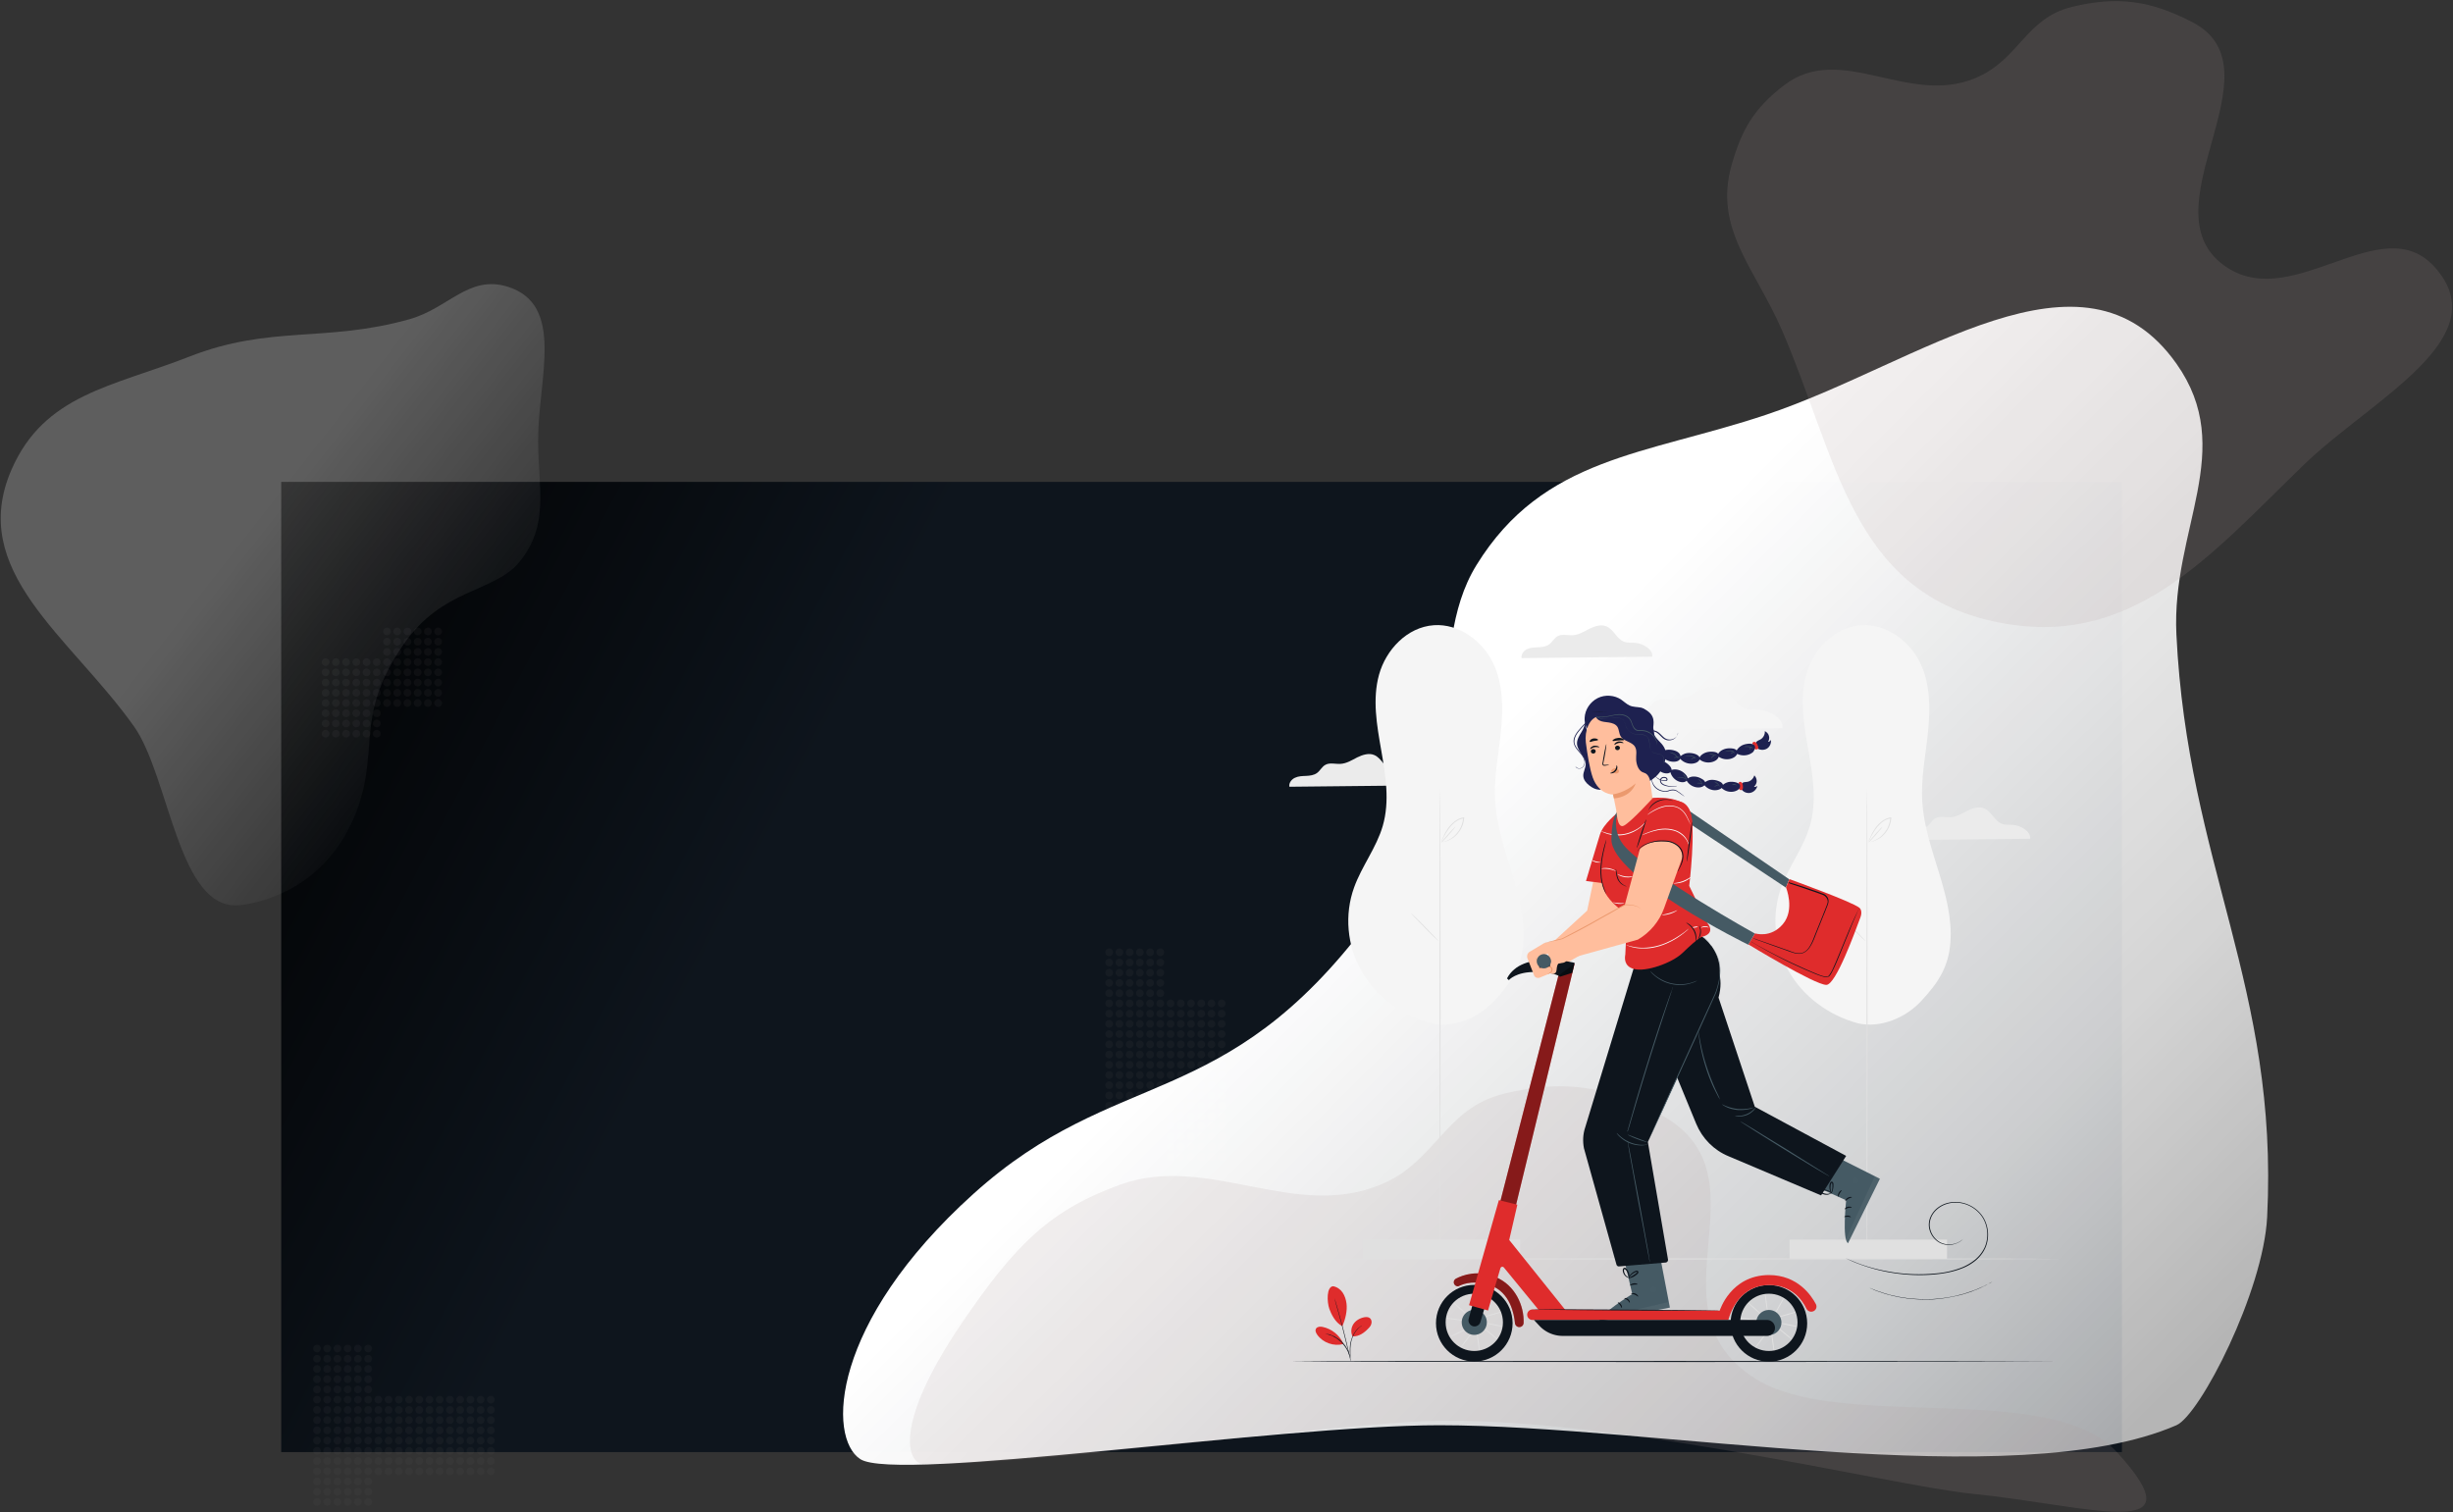 <svg xmlns="http://www.w3.org/2000/svg" width="1919" height="1183"><rect width="100%" height="100%" fill="#333333" stroke="none"/><defs><linearGradient id="a" x1="220" x2="1660" y1="377" y2="1136" gradientUnits="userSpaceOnUse"><stop offset="0"/><stop offset=".29" stop-color="#0e151d"/></linearGradient><linearGradient id="b" x1="225" x2="407.5" y1="377.5" y2="520" gradientUnits="userSpaceOnUse"><stop offset="0" stop-color="#fff" stop-opacity=".21"/><stop offset="1" stop-color="#fff" stop-opacity="0"/></linearGradient><linearGradient id="c" x1="1648.01" x2="1125.51" y1="1137" y2="613.5" gradientUnits="userSpaceOnUse"><stop offset="0" stop-color="#fff" stop-opacity=".64"/><stop offset=".31" stop-color="#fff" stop-opacity=".79"/><stop offset="1" stop-color="#fff"/></linearGradient></defs><path fill="url(#a)" d="M220 377h1440v759H220z"/><path fill="#5f5f5f" fill-opacity=".1" d="M251 1119a3 3 0 11-6 0 3 3 0 016 0zm8 0a3 3 0 11-6 0 3 3 0 016 0zm8 0a3 3 0 11-6 0 3 3 0 016 0zm8 0a3 3 0 11-6 0 3 3 0 016 0zm8 0a3 3 0 11-6 0 3 3 0 016 0zm8 0a3 3 0 11-6 0 3 3 0 016 0zm-40 8a3 3 0 11-6 0 3 3 0 016 0zm8 0a3 3 0 11-6 0 3 3 0 016 0zm8 0a3 3 0 11-6 0 3 3 0 016 0zm8 0a3 3 0 11-6 0 3 3 0 016 0zm8 0a3 3 0 11-6 0 3 3 0 016 0zm8 0a3 3 0 11-6 0 3 3 0 016 0zm-40 8a3 3 0 11-6 0 3 3 0 016 0zm8 0a3 3 0 11-6 0 3 3 0 016 0zm8 0a3 3 0 11-6 0 3 3 0 016 0zm8 0a3 3 0 11-6 0 3 3 0 016 0zm8 0a3 3 0 11-6 0 3 3 0 016 0zm8 0a3 3 0 11-6 0 3 3 0 016 0zm-40 8a3 3 0 11-6 0 3 3 0 016 0zm8 0a3 3 0 11-6 0 3 3 0 016 0zm8 0a3 3 0 11-6 0 3 3 0 016 0zm8 0a3 3 0 11-6 0 3 3 0 016 0zm8 0a3 3 0 11-6 0 3 3 0 016 0zm8 0a3 3 0 11-6 0 3 3 0 016 0zm-40 8a3 3 0 11-6 0 3 3 0 016 0zm8 0a3 3 0 11-6 0 3 3 0 016 0zm8 0a3 3 0 11-6 0 3 3 0 016 0zm8 0a3 3 0 11-6 0 3 3 0 016 0zm8 0a3 3 0 11-6 0 3 3 0 016 0zm8 0a3 3 0 11-6 0 3 3 0 016 0zm-40 8a3 3 0 11-6 0 3 3 0 016 0zm8 0a3 3 0 11-6 0 3 3 0 016 0zm8 0a3 3 0 11-6 0 3 3 0 016 0zm8 0a3 3 0 11-6 0 3 3 0 016 0zm8 0a3 3 0 11-6 0 3 3 0 016 0zm8 0a3 3 0 11-6 0 3 3 0 016 0zm-40 8a3 3 0 11-6 0 3 3 0 016 0zm8 0a3 3 0 11-6 0 3 3 0 016 0zm8 0a3 3 0 11-6 0 3 3 0 016 0zm8 0a3 3 0 11-6 0 3 3 0 016 0zm8 0a3 3 0 11-6 0 3 3 0 016 0zm8 0a3 3 0 11-6 0 3 3 0 016 0zm-40 8a3 3 0 11-6 0 3 3 0 016 0zm8 0a3 3 0 11-6 0 3 3 0 016 0zm8 0a3 3 0 11-6 0 3 3 0 016 0zm8 0a3 3 0 11-6 0 3 3 0 016 0zm8 0a3 3 0 11-6 0 3 3 0 016 0zm8 0a3 3 0 11-6 0 3 3 0 016 0zm8-80a3 3 0 11-6 0 3 3 0 016 0zm8 0a3 3 0 11-6 0 3 3 0 016 0zm8 0a3 3 0 11-6 0 3 3 0 016 0zm8 0a3 3 0 11-6 0 3 3 0 016 0zm8 0a3 3 0 11-6 0 3 3 0 016 0zm8 0a3 3 0 11-6 0 3 3 0 016 0zm-40 8a3 3 0 11-6 0 3 3 0 016 0zm8 0a3 3 0 11-6 0 3 3 0 016 0zm8 0a3 3 0 11-6 0 3 3 0 016 0zm8 0a3 3 0 11-6 0 3 3 0 016 0zm8 0a3 3 0 11-6 0 3 3 0 016 0zm8 0a3 3 0 11-6 0 3 3 0 016 0zm-40 8a3 3 0 11-6 0 3 3 0 016 0zm8 0a3 3 0 11-6 0 3 3 0 016 0zm8 0a3 3 0 11-6 0 3 3 0 016 0zm8 0a3 3 0 11-6 0 3 3 0 016 0zm8 0a3 3 0 11-6 0 3 3 0 016 0zm8 0a3 3 0 11-6 0 3 3 0 016 0zm-40 8a3 3 0 11-6 0 3 3 0 016 0zm8 0a3 3 0 11-6 0 3 3 0 016 0zm8 0a3 3 0 11-6 0 3 3 0 016 0zm8 0a3 3 0 11-6 0 3 3 0 016 0zm8 0a3 3 0 11-6 0 3 3 0 016 0zm8 0a3 3 0 11-6 0 3 3 0 016 0zm-40 8a3 3 0 11-6 0 3 3 0 016 0zm8 0a3 3 0 11-6 0 3 3 0 016 0zm8 0a3 3 0 11-6 0 3 3 0 016 0zm8 0a3 3 0 11-6 0 3 3 0 016 0zm8 0a3 3 0 11-6 0 3 3 0 016 0zm8 0a3 3 0 11-6 0 3 3 0 016 0zm-40 8a3 3 0 11-6 0 3 3 0 016 0zm8 0a3 3 0 11-6 0 3 3 0 016 0zm8 0a3 3 0 11-6 0 3 3 0 016 0zm8 0a3 3 0 11-6 0 3 3 0 016 0zm8 0a3 3 0 11-6 0 3 3 0 016 0zm8 0a3 3 0 11-6 0 3 3 0 016 0zm-40 8a3 3 0 11-6 0 3 3 0 016 0zm8 0a3 3 0 11-6 0 3 3 0 016 0zm8 0a3 3 0 11-6 0 3 3 0 016 0zm8 0a3 3 0 11-6 0 3 3 0 016 0zm8 0a3 3 0 11-6 0 3 3 0 016 0zm8 0a3 3 0 11-6 0 3 3 0 016 0zm-40 8a3 3 0 11-6 0 3 3 0 016 0zm8 0a3 3 0 11-6 0 3 3 0 016 0zm8 0a3 3 0 11-6 0 3 3 0 016 0zm8 0a3 3 0 11-6 0 3 3 0 016 0zm8 0a3 3 0 11-6 0 3 3 0 016 0zm8 0a3 3 0 11-6 0 3 3 0 016 0zm-88-96a3 3 0 11-6 0 3 3 0 016 0zm8 0a3 3 0 11-6 0 3 3 0 016 0zm8 0a3 3 0 11-6 0 3 3 0 016 0zm8 0a3 3 0 11-6 0 3 3 0 016 0zm8 0a3 3 0 11-6 0 3 3 0 016 0zm8 0a3 3 0 11-6 0 3 3 0 016 0zm-40 8a3 3 0 11-6 0 3 3 0 016 0zm8 0a3 3 0 11-6 0 3 3 0 016 0zm8 0a3 3 0 11-6 0 3 3 0 016 0zm8 0a3 3 0 11-6 0 3 3 0 016 0zm8 0a3 3 0 11-6 0 3 3 0 016 0zm8 0a3 3 0 11-6 0 3 3 0 016 0zm-40 8a3 3 0 11-6 0 3 3 0 016 0zm8 0a3 3 0 11-6 0 3 3 0 016 0zm8 0a3 3 0 11-6 0 3 3 0 016 0zm8 0a3 3 0 11-6 0 3 3 0 016 0zm8 0a3 3 0 11-6 0 3 3 0 016 0zm8 0a3 3 0 11-6 0 3 3 0 016 0zm-40 8a3 3 0 11-6 0 3 3 0 016 0zm8 0a3 3 0 11-6 0 3 3 0 016 0zm8 0a3 3 0 11-6 0 3 3 0 016 0zm8 0a3 3 0 11-6 0 3 3 0 016 0zm8 0a3 3 0 11-6 0 3 3 0 016 0zm8 0a3 3 0 11-6 0 3 3 0 016 0zm-40 8a3 3 0 11-6 0 3 3 0 016 0zm8 0a3 3 0 11-6 0 3 3 0 016 0zm8 0a3 3 0 11-6 0 3 3 0 016 0zm8 0a3 3 0 11-6 0 3 3 0 016 0zm8 0a3 3 0 11-6 0 3 3 0 016 0zm8 0a3 3 0 11-6 0 3 3 0 016 0zm-40 8a3 3 0 11-6 0 3 3 0 016 0zm8 0a3 3 0 11-6 0 3 3 0 016 0zm8 0a3 3 0 11-6 0 3 3 0 016 0zm8 0a3 3 0 11-6 0 3 3 0 016 0zm8 0a3 3 0 11-6 0 3 3 0 016 0zm8 0a3 3 0 11-6 0 3 3 0 016 0zm-40 8a3 3 0 11-6 0 3 3 0 016 0zm8 0a3 3 0 11-6 0 3 3 0 016 0zm8 0a3 3 0 11-6 0 3 3 0 016 0zm8 0a3 3 0 11-6 0 3 3 0 016 0zm8 0a3 3 0 11-6 0 3 3 0 016 0zm8 0a3 3 0 11-6 0 3 3 0 016 0zm-40 8a3 3 0 11-6 0 3 3 0 016 0zm8 0a3 3 0 11-6 0 3 3 0 016 0zm8 0a3 3 0 11-6 0 3 3 0 016 0zm8 0a3 3 0 11-6 0 3 3 0 016 0zm8 0a3 3 0 11-6 0 3 3 0 016 0zm8 0a3 3 0 11-6 0 3 3 0 016 0zm56-16a3 3 0 11-6 0 3 3 0 016 0zm8 0a3 3 0 11-6 0 3 3 0 016 0zm8 0a3 3 0 11-6 0 3 3 0 016 0zm8 0a3 3 0 11-6 0 3 3 0 016 0zm8 0a3 3 0 11-6 0 3 3 0 016 0zm8 0a3 3 0 11-6 0 3 3 0 016 0zm-40 8a3 3 0 11-6 0 3 3 0 016 0zm8 0a3 3 0 11-6 0 3 3 0 016 0zm8 0a3 3 0 11-6 0 3 3 0 016 0zm8 0a3 3 0 11-6 0 3 3 0 016 0zm8 0a3 3 0 11-6 0 3 3 0 016 0zm8 0a3 3 0 11-6 0 3 3 0 016 0zm-40 8a3 3 0 11-6 0 3 3 0 016 0zm8 0a3 3 0 11-6 0 3 3 0 016 0zm8 0a3 3 0 11-6 0 3 3 0 016 0zm8 0a3 3 0 11-6 0 3 3 0 016 0zm8 0a3 3 0 11-6 0 3 3 0 016 0zm8 0a3 3 0 11-6 0 3 3 0 016 0zm-40 8a3 3 0 11-6 0 3 3 0 016 0zm8 0a3 3 0 11-6 0 3 3 0 016 0zm8 0a3 3 0 11-6 0 3 3 0 016 0zm8 0a3 3 0 11-6 0 3 3 0 016 0zm8 0a3 3 0 11-6 0 3 3 0 016 0zm8 0a3 3 0 11-6 0 3 3 0 016 0zm-40 8a3 3 0 11-6 0 3 3 0 016 0zm8 0a3 3 0 11-6 0 3 3 0 016 0zm8 0a3 3 0 11-6 0 3 3 0 016 0zm8 0a3 3 0 11-6 0 3 3 0 016 0zm8 0a3 3 0 11-6 0 3 3 0 016 0zm8 0a3 3 0 11-6 0 3 3 0 016 0zm-40 8a3 3 0 11-6 0 3 3 0 016 0zm8 0a3 3 0 11-6 0 3 3 0 016 0zm8 0a3 3 0 11-6 0 3 3 0 016 0zm8 0a3 3 0 11-6 0 3 3 0 016 0zm8 0a3 3 0 11-6 0 3 3 0 016 0zm8 0a3 3 0 11-6 0 3 3 0 016 0zm-40 8a3 3 0 11-6 0 3 3 0 016 0zm8 0a3 3 0 11-6 0 3 3 0 016 0zm8 0a3 3 0 11-6 0 3 3 0 016 0zm8 0a3 3 0 11-6 0 3 3 0 016 0zm8 0a3 3 0 11-6 0 3 3 0 016 0zm8 0a3 3 0 11-6 0 3 3 0 016 0zm-40 8a3 3 0 11-6 0 3 3 0 016 0zm8 0a3 3 0 11-6 0 3 3 0 016 0zm8 0a3 3 0 11-6 0 3 3 0 016 0zm8 0a3 3 0 11-6 0 3 3 0 016 0zm8 0a3 3 0 11-6 0 3 3 0 016 0zm8 0a3 3 0 11-6 0 3 3 0 016 0zM257.75 518a3 3 0 11-6 0 3 3 0 016 0zm8 0a3 3 0 11-6 0 3 3 0 016 0zm8 0a3 3 0 11-6 0 3 3 0 016 0zm8 0a3 3 0 11-6 0 3 3 0 016 0zm8 0a3 3 0 11-6 0 3 3 0 016 0zm8 0a3 3 0 11-6 0 3 3 0 016 0zm-40 8a3 3 0 11-6 0 3 3 0 016 0zm8 0a3 3 0 11-6 0 3 3 0 016 0zm8 0a3 3 0 11-6 0 3 3 0 016 0zm8 0a3 3 0 11-6 0 3 3 0 016 0zm8 0a3 3 0 11-6 0 3 3 0 016 0zm8 0a3 3 0 11-6 0 3 3 0 016 0zm-40 8a3 3 0 11-6 0 3 3 0 016 0zm8 0a3 3 0 11-6 0 3 3 0 016 0zm8 0a3 3 0 11-6 0 3 3 0 016 0zm8 0a3 3 0 11-6 0 3 3 0 016 0zm8 0a3 3 0 11-6 0 3 3 0 016 0zm8 0a3 3 0 11-6 0 3 3 0 016 0zm-40 8a3 3 0 11-6 0 3 3 0 016 0zm8 0a3 3 0 11-6 0 3 3 0 016 0zm8 0a3 3 0 11-6 0 3 3 0 016 0zm8 0a3 3 0 11-6 0 3 3 0 016 0zm8 0a3 3 0 11-6 0 3 3 0 016 0zm8 0a3 3 0 11-6 0 3 3 0 016 0zm-40 8a3 3 0 11-6 0 3 3 0 016 0zm8 0a3 3 0 11-6 0 3 3 0 016 0zm8 0a3 3 0 11-6 0 3 3 0 016 0zm8 0a3 3 0 11-6 0 3 3 0 016 0zm8 0a3 3 0 11-6 0 3 3 0 016 0zm8 0a3 3 0 11-6 0 3 3 0 016 0zm-40 8a3 3 0 11-6 0 3 3 0 016 0zm8 0a3 3 0 11-6 0 3 3 0 016 0zm8 0a3 3 0 11-6 0 3 3 0 016 0zm8 0a3 3 0 11-6 0 3 3 0 016 0zm8 0a3 3 0 11-6 0 3 3 0 016 0zm8 0a3 3 0 11-6 0 3 3 0 016 0zm-40 8a3 3 0 11-6 0 3 3 0 016 0zm8 0a3 3 0 11-6 0 3 3 0 016 0zm8 0a3 3 0 11-6 0 3 3 0 016 0zm8 0a3 3 0 11-6 0 3 3 0 016 0zm8 0a3 3 0 11-6 0 3 3 0 016 0zm8 0a3 3 0 11-6 0 3 3 0 016 0zm-40 8a3 3 0 11-6 0 3 3 0 016 0zm8 0a3 3 0 11-6 0 3 3 0 016 0zm8 0a3 3 0 11-6 0 3 3 0 016 0zm8 0a3 3 0 11-6 0 3 3 0 016 0zm8 0a3 3 0 11-6 0 3 3 0 016 0zm8 0a3 3 0 11-6 0 3 3 0 016 0zm8-80a3 3 0 11-6 0 3 3 0 016 0zm8 0a3 3 0 11-6 0 3 3 0 016 0zm8 0a3 3 0 11-6 0 3 3 0 016 0zm8 0a3 3 0 11-6 0 3 3 0 016 0zm8 0a3 3 0 11-6 0 3 3 0 016 0zm8 0a3 3 0 11-6 0 3 3 0 016 0zm-40 8a3 3 0 11-6 0 3 3 0 016 0zm8 0a3 3 0 11-6 0 3 3 0 016 0zm8 0a3 3 0 11-6 0 3 3 0 016 0zm8 0a3 3 0 11-6 0 3 3 0 016 0zm8 0a3 3 0 11-6 0 3 3 0 016 0zm8 0a3 3 0 11-6 0 3 3 0 016 0zm-40 8a3 3 0 11-6 0 3 3 0 016 0zm8 0a3 3 0 11-6 0 3 3 0 016 0zm8 0a3 3 0 11-6 0 3 3 0 016 0zm8 0a3 3 0 11-6 0 3 3 0 016 0zm8 0a3 3 0 11-6 0 3 3 0 016 0zm8 0a3 3 0 11-6 0 3 3 0 016 0zm-40 8a3 3 0 11-6 0 3 3 0 016 0zm8 0a3 3 0 11-6 0 3 3 0 016 0zm8 0a3 3 0 11-6 0 3 3 0 016 0zm8 0a3 3 0 11-6 0 3 3 0 016 0zm8 0a3 3 0 11-6 0 3 3 0 016 0zm8 0a3 3 0 11-6 0 3 3 0 016 0zm-40 8a3 3 0 11-6 0 3 3 0 016 0zm8 0a3 3 0 11-6 0 3 3 0 016 0zm8 0a3 3 0 11-6 0 3 3 0 016 0zm8 0a3 3 0 11-6 0 3 3 0 016 0zm8 0a3 3 0 11-6 0 3 3 0 016 0zm8 0a3 3 0 11-6 0 3 3 0 016 0zm-40 8a3 3 0 11-6 0 3 3 0 016 0zm8 0a3 3 0 11-6 0 3 3 0 016 0zm8 0a3 3 0 11-6 0 3 3 0 016 0zm8 0a3 3 0 11-6 0 3 3 0 016 0zm8 0a3 3 0 11-6 0 3 3 0 016 0zm8 0a3 3 0 11-6 0 3 3 0 016 0zm-40 8a3 3 0 11-6 0 3 3 0 016 0zm8 0a3 3 0 11-6 0 3 3 0 016 0zm8 0a3 3 0 11-6 0 3 3 0 016 0zm8 0a3 3 0 11-6 0 3 3 0 016 0zm8 0a3 3 0 11-6 0 3 3 0 016 0zm8 0a3 3 0 11-6 0 3 3 0 016 0zm-40 8a3 3 0 11-6 0 3 3 0 016 0zm8 0a3 3 0 11-6 0 3 3 0 016 0zm8 0a3 3 0 11-6 0 3 3 0 016 0zm8 0a3 3 0 11-6 0 3 3 0 016 0zm8 0a3 3 0 11-6 0 3 3 0 016 0zm8 0a3 3 0 11-6 0 3 3 0 016 0zm525 259a3 3 0 11-6 0 3 3 0 016 0zm8 0a3 3 0 11-6 0 3 3 0 016 0zm8 0a3 3 0 11-6 0 3 3 0 016 0zm8 0a3 3 0 11-6 0 3 3 0 016 0zm8 0a3 3 0 11-6 0 3 3 0 016 0zm8 0a3 3 0 11-6 0 3 3 0 016 0zm-40 8a3 3 0 11-6 0 3 3 0 016 0zm8 0a3 3 0 11-6 0 3 3 0 016 0zm8 0a3 3 0 11-6 0 3 3 0 016 0zm8 0a3 3 0 11-6 0 3 3 0 016 0zm8 0a3 3 0 11-6 0 3 3 0 016 0zm8 0a3 3 0 11-6 0 3 3 0 016 0zm-40 8a3 3 0 11-6 0 3 3 0 016 0zm8 0a3 3 0 11-6 0 3 3 0 016 0zm8 0a3 3 0 11-6 0 3 3 0 016 0zm8 0a3 3 0 11-6 0 3 3 0 016 0zm8 0a3 3 0 11-6 0 3 3 0 016 0zm8 0a3 3 0 11-6 0 3 3 0 016 0zm-40 8a3 3 0 11-6 0 3 3 0 016 0zm8 0a3 3 0 11-6 0 3 3 0 016 0zm8 0a3 3 0 11-6 0 3 3 0 016 0zm8 0a3 3 0 11-6 0 3 3 0 016 0zm8 0a3 3 0 11-6 0 3 3 0 016 0zm8 0a3 3 0 11-6 0 3 3 0 016 0zm-40 8a3 3 0 11-6 0 3 3 0 016 0zm8 0a3 3 0 11-6 0 3 3 0 016 0zm8 0a3 3 0 11-6 0 3 3 0 016 0zm8 0a3 3 0 11-6 0 3 3 0 016 0zm8 0a3 3 0 11-6 0 3 3 0 016 0zm8 0a3 3 0 11-6 0 3 3 0 016 0zm-40 8a3 3 0 11-6 0 3 3 0 016 0zm8 0a3 3 0 11-6 0 3 3 0 016 0zm8 0a3 3 0 11-6 0 3 3 0 016 0zm8 0a3 3 0 11-6 0 3 3 0 016 0zm8 0a3 3 0 11-6 0 3 3 0 016 0zm8 0a3 3 0 11-6 0 3 3 0 016 0zm-40 8a3 3 0 11-6 0 3 3 0 016 0zm8 0a3 3 0 11-6 0 3 3 0 016 0zm8 0a3 3 0 11-6 0 3 3 0 016 0zm8 0a3 3 0 11-6 0 3 3 0 016 0zm8 0a3 3 0 11-6 0 3 3 0 016 0zm8 0a3 3 0 11-6 0 3 3 0 016 0zm-40 8a3 3 0 11-6 0 3 3 0 016 0zm8 0a3 3 0 11-6 0 3 3 0 016 0zm8 0a3 3 0 11-6 0 3 3 0 016 0zm8 0a3 3 0 11-6 0 3 3 0 016 0zm8 0a3 3 0 11-6 0 3 3 0 016 0zm8 0a3 3 0 11-6 0 3 3 0 016 0zm8-80a3 3 0 11-6 0 3 3 0 016 0zm8 0a3 3 0 11-6 0 3 3 0 016 0zm8 0a3 3 0 11-6 0 3 3 0 016 0zm8 0a3 3 0 11-6 0 3 3 0 016 0zm8 0a3 3 0 11-6 0 3 3 0 016 0zm8 0a3 3 0 11-6 0 3 3 0 016 0zm-40 8a3 3 0 11-6 0 3 3 0 016 0zm8 0a3 3 0 11-6 0 3 3 0 016 0zm8 0a3 3 0 11-6 0 3 3 0 016 0zm8 0a3 3 0 11-6 0 3 3 0 016 0zm8 0a3 3 0 11-6 0 3 3 0 016 0zm8 0a3 3 0 11-6 0 3 3 0 016 0zm-40 8a3 3 0 11-6 0 3 3 0 016 0zm8 0a3 3 0 11-6 0 3 3 0 016 0zm8 0a3 3 0 11-6 0 3 3 0 016 0zm8 0a3 3 0 11-6 0 3 3 0 016 0zm8 0a3 3 0 11-6 0 3 3 0 016 0zm8 0a3 3 0 11-6 0 3 3 0 016 0zm-40 8a3 3 0 11-6 0 3 3 0 016 0zm8 0a3 3 0 11-6 0 3 3 0 016 0zm8 0a3 3 0 11-6 0 3 3 0 016 0zm8 0a3 3 0 11-6 0 3 3 0 016 0zm8 0a3 3 0 11-6 0 3 3 0 016 0zm8 0a3 3 0 11-6 0 3 3 0 016 0zm-40 8a3 3 0 11-6 0 3 3 0 016 0zm8 0a3 3 0 11-6 0 3 3 0 016 0zm8 0a3 3 0 11-6 0 3 3 0 016 0zm8 0a3 3 0 11-6 0 3 3 0 016 0zm8 0a3 3 0 11-6 0 3 3 0 016 0zm8 0a3 3 0 11-6 0 3 3 0 016 0zm-40 8a3 3 0 11-6 0 3 3 0 016 0zm8 0a3 3 0 11-6 0 3 3 0 016 0zm8 0a3 3 0 11-6 0 3 3 0 016 0zm8 0a3 3 0 11-6 0 3 3 0 016 0zm8 0a3 3 0 11-6 0 3 3 0 016 0zm8 0a3 3 0 11-6 0 3 3 0 016 0zm-40 8a3 3 0 11-6 0 3 3 0 016 0zm8 0a3 3 0 11-6 0 3 3 0 016 0zm8 0a3 3 0 11-6 0 3 3 0 016 0zm8 0a3 3 0 11-6 0 3 3 0 016 0zm8 0a3 3 0 11-6 0 3 3 0 016 0zm8 0a3 3 0 11-6 0 3 3 0 016 0zm-40 8a3 3 0 11-6 0 3 3 0 016 0zm8 0a3 3 0 11-6 0 3 3 0 016 0zm8 0a3 3 0 11-6 0 3 3 0 016 0zm8 0a3 3 0 11-6 0 3 3 0 016 0zm8 0a3 3 0 11-6 0 3 3 0 016 0zm8 0a3 3 0 11-6 0 3 3 0 016 0zm-88-96a3 3 0 11-6 0 3 3 0 016 0zm8 0a3 3 0 11-6 0 3 3 0 016 0zm8 0a3 3 0 11-6 0 3 3 0 016 0zm8 0a3 3 0 11-6 0 3 3 0 016 0zm8 0a3 3 0 11-6 0 3 3 0 016 0zm8 0a3 3 0 11-6 0 3 3 0 016 0zm-40 8a3 3 0 11-6 0 3 3 0 016 0zm8 0a3 3 0 11-6 0 3 3 0 016 0zm8 0a3 3 0 11-6 0 3 3 0 016 0zm8 0a3 3 0 11-6 0 3 3 0 016 0zm8 0a3 3 0 11-6 0 3 3 0 016 0zm8 0a3 3 0 11-6 0 3 3 0 016 0zm-40 8a3 3 0 11-6 0 3 3 0 016 0zm8 0a3 3 0 11-6 0 3 3 0 016 0zm8 0a3 3 0 11-6 0 3 3 0 016 0zm8 0a3 3 0 11-6 0 3 3 0 016 0zm8 0a3 3 0 11-6 0 3 3 0 016 0zm8 0a3 3 0 11-6 0 3 3 0 016 0zm-40 8a3 3 0 11-6 0 3 3 0 016 0zm8 0a3 3 0 11-6 0 3 3 0 016 0zm8 0a3 3 0 11-6 0 3 3 0 016 0zm8 0a3 3 0 11-6 0 3 3 0 016 0zm8 0a3 3 0 11-6 0 3 3 0 016 0zm8 0a3 3 0 11-6 0 3 3 0 016 0zm-40 8a3 3 0 11-6 0 3 3 0 016 0zm8 0a3 3 0 11-6 0 3 3 0 016 0zm8 0a3 3 0 11-6 0 3 3 0 016 0zm8 0a3 3 0 11-6 0 3 3 0 016 0zm8 0a3 3 0 11-6 0 3 3 0 016 0zm8 0a3 3 0 11-6 0 3 3 0 016 0zm-40 8a3 3 0 11-6 0 3 3 0 016 0zm8 0a3 3 0 11-6 0 3 3 0 016 0zm8 0a3 3 0 11-6 0 3 3 0 016 0zm8 0a3 3 0 11-6 0 3 3 0 016 0zm8 0a3 3 0 11-6 0 3 3 0 016 0zm8 0a3 3 0 11-6 0 3 3 0 016 0zm-40 8a3 3 0 11-6 0 3 3 0 016 0zm8 0a3 3 0 11-6 0 3 3 0 016 0zm8 0a3 3 0 11-6 0 3 3 0 016 0zm8 0a3 3 0 11-6 0 3 3 0 016 0zm8 0a3 3 0 11-6 0 3 3 0 016 0zm8 0a3 3 0 11-6 0 3 3 0 016 0zm-40 8a3 3 0 11-6 0 3 3 0 016 0zm8 0a3 3 0 11-6 0 3 3 0 016 0zm8 0a3 3 0 11-6 0 3 3 0 016 0zm8 0a3 3 0 11-6 0 3 3 0 016 0zm8 0a3 3 0 11-6 0 3 3 0 016 0zm8 0a3 3 0 11-6 0 3 3 0 016 0zm8 48a3 3 0 11-6 0 3 3 0 016 0zm8 0a3 3 0 11-6 0 3 3 0 016 0zm8 0a3 3 0 11-6 0 3 3 0 016 0zm8 0a3 3 0 11-6 0 3 3 0 016 0zm8 0a3 3 0 11-6 0 3 3 0 016 0zm8 0a3 3 0 11-6 0 3 3 0 016 0zm-40 8a3 3 0 11-6 0 3 3 0 016 0zm8 0a3 3 0 11-6 0 3 3 0 016 0zm8 0a3 3 0 11-6 0 3 3 0 016 0zm8 0a3 3 0 11-6 0 3 3 0 016 0zm8 0a3 3 0 11-6 0 3 3 0 016 0zm8 0a3 3 0 11-6 0 3 3 0 016 0zm-40 8a3 3 0 11-6 0 3 3 0 016 0zm8 0a3 3 0 11-6 0 3 3 0 016 0zm8 0a3 3 0 11-6 0 3 3 0 016 0zm8 0a3 3 0 11-6 0 3 3 0 016 0zm8 0a3 3 0 11-6 0 3 3 0 016 0zm8 0a3 3 0 11-6 0 3 3 0 016 0zm-40 8a3 3 0 11-6 0 3 3 0 016 0zm8 0a3 3 0 11-6 0 3 3 0 016 0zm8 0a3 3 0 11-6 0 3 3 0 016 0zm8 0a3 3 0 11-6 0 3 3 0 016 0zm8 0a3 3 0 11-6 0 3 3 0 016 0zm8 0a3 3 0 11-6 0 3 3 0 016 0zm-40 8a3 3 0 11-6 0 3 3 0 016 0zm8 0a3 3 0 11-6 0 3 3 0 016 0zm8 0a3 3 0 11-6 0 3 3 0 016 0zm8 0a3 3 0 11-6 0 3 3 0 016 0zm8 0a3 3 0 11-6 0 3 3 0 016 0zm8 0a3 3 0 11-6 0 3 3 0 016 0zm-40 8a3 3 0 11-6 0 3 3 0 016 0zm8 0a3 3 0 11-6 0 3 3 0 016 0zm8 0a3 3 0 11-6 0 3 3 0 016 0zm8 0a3 3 0 11-6 0 3 3 0 016 0zm8 0a3 3 0 11-6 0 3 3 0 016 0zm8 0a3 3 0 11-6 0 3 3 0 016 0zm-40 8a3 3 0 11-6 0 3 3 0 016 0zm8 0a3 3 0 11-6 0 3 3 0 016 0zm8 0a3 3 0 11-6 0 3 3 0 016 0zm8 0a3 3 0 11-6 0 3 3 0 016 0zm8 0a3 3 0 11-6 0 3 3 0 016 0zm8 0a3 3 0 11-6 0 3 3 0 016 0zm-40 8a3 3 0 11-6 0 3 3 0 016 0zm8 0a3 3 0 11-6 0 3 3 0 016 0zm8 0a3 3 0 11-6 0 3 3 0 016 0zm8 0a3 3 0 11-6 0 3 3 0 016 0zm8 0a3 3 0 11-6 0 3 3 0 016 0zm8 0a3 3 0 11-6 0 3 3 0 016 0z"/><path fill="url(#b)" d="M405.967 440.019c24.195-29.037 15.018-57.81 14.996-95.599-.027-47.906 21.62-106.423-24.256-120.248-30.066-9.06-46.026 17.02-76.255 25.529-65.733 18.504-108.8 4.416-172.387 29.318-59.898 23.457-113.333 29.37-139.03 88.334-34.664 79.54 45.1 129.973 95.543 200.558 28.178 39.429 34.729 145.25 82.942 140.238 19.974-2.076 66.012-14.901 88.858-67.339 22.845-52.437-1.32-78.032 39.534-137.005 30.34-43.794 70.42-40.223 90.055-63.786z"/><path fill="url(#c)" d="M1155.118 441.98c52.354-84.787 131.987-85.927 226.501-117.5 119.818-40.028 248.023-143.118 321.001-40 47.82 67.58-4.03 129.307 0 212 8.75 179.818 80.03 275.695 71 455.5-2.94 58.52-52.61 155.033-71 163.02-126.616 55-409.116 0-576.616 0-127.792 0-424.5 45-453 26.5-25.75-16.715-23.5-106.5 88.5-207.5s196.232-62.009 309.5-213.5c84.114-112.5 41.628-209.712 84.114-278.52z"/><path fill="#b29e9e" fill-opacity=".15" d="M1395.566 66.815c44.512-34.286 96.844 16.373 149.765-5.709 34.516-14.403 38.96-46.797 75.69-55.738 35.481-8.637 61.391-4.95 94.01 11.936 71.782 37.163-40.07 148.385 27.408 192.108 52.537 34.044 120.663-46.237 161.977-.733 50.457 55.573-49.222 103.752-102.008 154.822-74.485 72.067-135.538 145.795-242.36 122.733-111.734-24.12-122.929-128.122-165.721-227.294-21.21-49.154-54.03-79.843-39.564-130.196 7.91-27.533 17.328-43.847 40.803-61.93zM876.5 926.748c68.11-24.6 136.08 28.203 203.674 0 44.087-18.397 49.762-59.773 96.677-71.193 45.32-11.032 78.413-6.324 120.074 15.245 91.687 47.468-10.92 151.248 75.266 207.094 67.103 43.482 231.538.485 284.309 58.606 64.447 70.981-20.32 41.491-114.5 32-64.5-6.5-299.965-65.369-440.5-56-105 7-293.61 33-378.5 33-13.5 0-24.5-30.5 28.5-109 43.464-64.376 71.114-90.291 125-109.752z"/><path fill="#ebebeb" d="M1110.913 614.419c.795-5.702-7.16-10.343-13.26-10.873-2.918-.265-5.835.265-8.62-.796-5.834-1.989-8.22-9.68-13.922-12.066-4.244-1.857-9.282-.133-13.393 1.856-4.11 2.122-8.221 4.774-12.995 5.039-4.11.265-8.486-1.194-11.934.795-2.652 1.459-3.978 4.509-6.497 6.365-2.387 1.724-5.437 2.122-8.487 2.254-2.917.133-5.967.133-8.751 1.459-2.652 1.193-4.906 4.11-4.376 7.028zm477.23 41.77c.795-5.702-7.16-10.343-13.26-10.873-2.917-.265-5.835.265-8.62-.796-5.834-1.989-8.22-9.68-13.922-12.066-4.244-1.857-9.282-.133-13.393 1.856-4.11 2.122-8.221 4.774-12.995 5.039-4.11.265-8.486-1.194-11.934.795-2.652 1.459-3.978 4.509-6.497 6.365-2.387 1.724-5.437 2.122-8.487 2.254-2.917.133-5.967.133-8.751 1.459-2.652 1.193-4.906 4.11-4.376 7.028z"/><path fill="#e0e0e0" d="M1610.416 984.908c0 .132-132.467.398-295.698.398-163.363 0-295.698-.133-295.698-.398s132.335-.398 295.698-.398c163.363 0 295.698.133 295.698.398z"/><path fill="#f5f5f5" d="M1119.532 800.586c-23.072-6.099-43.36-21.216-54.499-41.106-11.27-19.757-13.392-44.023-5.701-65.239 5.967-16.575 17.503-31.161 22.41-48.134 5.568-19.227 2.253-39.514-1.194-59.14-3.448-19.624-7.028-39.912-1.724-59.139 5.304-19.227 21.746-37.26 42.962-38.719 19.625-1.326 37.791 12.332 46.012 29.04 8.222 16.707 8.222 35.934 6.365 54.233-1.856 18.299-5.702 36.597-4.508 55.029 2.387 37.26 24.663 72.267 22.011 109.527-1.326 19.36-9.414 31.824-23.072 46.41-11.934 12.863-31.559 21.216-49.062 17.238z"/><path fill="#e0e0e0" d="M1126.558 985.173c-.265 0-.398-82.477-.398-184.182 0-101.704.133-184.181.398-184.181s.398 82.477.398 184.181c0 101.705-.266 184.182-.398 184.182zm-1.062-248.894c-.132 0-1.326-1.06-3.447-3.05-1.99-1.856-4.774-4.64-7.691-7.69-2.917-3.05-5.57-5.835-7.558-7.824-1.99-1.989-3.05-3.315-3.05-3.315.133 0 1.326 1.06 3.448 3.05 1.989 1.856 4.773 4.64 7.69 7.69 2.918 3.05 5.57 5.835 7.559 7.824 1.856 1.989 3.05 3.315 3.05 3.315z"/><path fill="#e0e0e0" d="M1189.145 969.79H1065.96v14.984h123.185z"/><g fill="#e0e0e0"><path d="M1127.625 659.107c-.132-.132 3.315-.397 7.558-3.182 2.122-1.326 4.244-3.448 6.1-6.1 1.724-2.652 3.05-5.967 3.315-9.68v-.265l.398.398c-3.713.53-6.895 2.652-9.017 5.039-2.254 2.254-3.845 4.774-5.039 6.763-1.193 2.121-2.121 3.845-2.652 5.038-.53 1.194-.928 1.857-.928 1.857s.133-.663.663-1.99c.53-1.193 1.326-3.049 2.387-5.17 1.193-2.122 2.652-4.642 5.039-7.028 2.254-2.387 5.436-4.641 9.414-5.304l.53-.133v.796c-.265 3.712-1.59 7.16-3.447 9.945-1.856 2.784-4.11 4.773-6.365 6.1-2.121 1.325-4.243 1.988-5.569 2.386-.663.133-1.326.265-1.591.265-.53.265-.796.265-.796.265z"/><path d="M1127.626 659.107c-.133-.133 2.121-3.05 5.171-6.365 3.05-3.448 5.57-6.1 5.702-5.967.132.132-2.122 3.05-5.172 6.365-2.917 3.447-5.436 6.1-5.701 5.967z"/></g><path fill="#f5f5f5" d="M1453.682 800.586c-23.072-6.099-43.36-21.216-54.499-41.106-11.27-19.757-13.392-44.023-5.701-65.239 5.967-16.575 17.503-31.161 22.41-48.134 5.568-19.227 2.253-39.514-1.194-59.14-3.448-19.624-7.028-39.912-1.724-59.139 5.304-19.227 21.746-37.26 42.962-38.719 19.625-1.326 37.791 12.332 46.013 29.04 8.221 16.707 8.221 35.934 6.364 54.233-1.856 18.299-5.701 36.597-4.508 55.029 2.387 37.26 24.664 72.267 22.012 109.527-1.326 19.36-9.415 31.824-23.073 46.41-11.934 12.863-31.691 21.216-49.062 17.238z"/><path fill="#e0e0e0" d="M1460.578 985.173c-.265 0-.398-82.477-.398-184.182 0-101.704.133-184.181.398-184.181s.398 82.477.398 184.181c0 101.705-.133 184.182-.398 184.182zm-1.062-248.894c-.132 0-1.326-1.06-3.447-3.05-1.99-1.856-4.774-4.64-7.691-7.69-2.917-3.05-5.57-5.835-7.558-7.824-1.99-1.989-3.05-3.315-3.05-3.315.133 0 1.326 1.06 3.448 3.05 1.989 1.856 4.773 4.64 7.69 7.69 2.918 3.05 5.57 5.835 7.559 7.824 1.989 1.989 3.182 3.315 3.05 3.315z"/><path fill="#e0e0e0" d="M1523.165 969.79H1399.98v14.984h123.185z"/><g fill="#e0e0e0"><path d="M1461.775 659.107c-.132-.132 3.315-.397 7.558-3.182 2.122-1.326 4.244-3.448 6.1-6.1 1.724-2.652 3.05-5.967 3.315-9.68v-.265l.398.398c-3.713.53-6.895 2.652-9.017 5.039-2.254 2.254-3.845 4.774-5.039 6.763-1.193 2.121-2.121 3.845-2.652 5.038-.53 1.194-.928 1.857-.928 1.857s.133-.663.663-1.99c.53-1.193 1.326-3.049 2.387-5.17 1.193-2.122 2.652-4.642 5.039-7.028 2.254-2.387 5.436-4.641 9.414-5.304l.53-.133v.796c-.265 3.712-1.59 7.16-3.447 9.945-1.856 2.784-4.11 4.773-6.365 6.1-2.121 1.325-4.243 1.988-5.569 2.386-.663.133-1.326.265-1.591.265-.663.265-.796.265-.796.265z"/><path d="M1461.776 659.107c-.133-.133 2.121-3.05 5.17-6.365 3.05-3.448 5.57-6.1 5.703-5.967.132.132-2.122 3.05-5.172 6.365-3.05 3.447-5.569 6.1-5.701 5.967z"/></g><path fill="#ebebeb" d="M1292.573 513.779c.795-5.702-7.16-10.343-13.26-10.873-2.918-.265-5.835.265-8.62-.796-5.834-1.989-8.22-9.68-13.922-12.066-4.244-1.857-9.282-.133-13.393 1.856-4.11 2.122-8.221 4.774-12.995 5.039-4.11.265-8.486-1.194-11.934.795-2.652 1.459-3.978 4.509-6.497 6.365-2.387 1.724-5.437 2.122-8.487 2.254-2.917.133-5.967.133-8.751 1.459-2.652 1.193-4.906 4.11-4.376 7.028z"/><path fill="#f5f5f5" d="M1394.417 569.734c1.061-7.559-9.679-13.79-17.635-14.454-3.846-.265-7.824.265-11.404-.928-7.824-2.785-11.006-12.862-18.697-16.177-5.702-2.387-12.332-.265-17.9 2.52-5.57 2.784-11.007 6.364-17.239 6.762-5.436.398-11.27-1.591-16.044.928-3.58 1.989-5.304 5.967-8.62 8.354-3.182 2.387-7.292 2.784-11.27 3.05-3.978.265-7.956.265-11.67 1.856-3.58 1.591-6.496 5.437-5.833 9.282z"/><path fill="#0e151d" d="M1612.145 1065.128c0 .132-134.987.398-301.533.398-166.545 0-301.532-.133-301.532-.398s134.987-.398 301.532-.398c166.546.133 301.533.265 301.533.398z"/><path fill="#455a64" d="M1270.297 984.107l6.63 28.243s-26.388 16.178-25.725 21.482l55.162-10.874-8.486-44.288z"/><g opacity=".6"><g opacity=".36"><g opacity=".22"><path fill="#fff" d="M1293.509 1006.52c1.06.133 2.121 1.193 2.121 2.254s-1.06 2.122-2.254 2.122c-1.06 0-2.387-1.326-2.122-2.387.133-1.06 1.459-2.254 2.52-1.856" opacity=".13"/></g></g></g><g opacity=".6"><g opacity=".36"><path fill="#fff" d="M1306.371 1022.956l-.796-4.376-52.642 12.067s-2.254 1.59-1.59 3.182z" opacity=".22"/></g></g><path fill="#0e151d" d="M1275.998 1012.083c0 .265 1.458.132 2.917.795 1.459.53 2.387 1.591 2.652 1.459.265-.133-.53-1.591-2.254-2.387-1.857-.663-3.448 0-3.315.133zm-5.298 3.584c0 .265 1.193.53 2.387 1.458 1.193.929 1.591 2.122 1.856 1.99.265 0 .133-1.592-1.326-2.785-1.326-1.06-2.917-.928-2.917-.663zm-1.989 7.553c.265 0 .398-1.458-.663-2.784-.928-1.326-2.387-1.724-2.387-1.458-.132.265.929.928 1.592 1.989.928 1.193 1.193 2.254 1.458 2.254zm6.5-17.635c.133.265 1.326-.398 2.917-.53 1.592-.266 2.785 0 2.918-.266.132-.265-1.194-1.06-3.05-.796-1.857.266-2.917 1.326-2.785 1.592zm-1.199-5.701c0 .133 1.06.133 2.784-.53.796-.265 1.724-.796 2.652-1.459.53-.397.928-.663 1.459-1.193.265-.265.53-.398.663-.796.265-.397.265-1.06-.133-1.458-.398-.398-.928-.398-1.326-.398-.398.133-.663.265-1.06.398-.531.265-1.061.53-1.592.928a11.71 11.71 0 00-2.254 2.122c-1.06 1.458-1.326 2.519-1.193 2.519.132 0 .53-.928 1.723-2.122.53-.663 1.326-1.326 2.254-1.856.398-.265.929-.53 1.46-.796.53-.265 1.06-.397 1.192-.132.133.132.133.132 0 .265-.132.133-.265.398-.53.53-.398.398-.796.796-1.326 1.061-.928.663-1.724 1.194-2.52 1.591-1.325.929-2.386 1.194-2.253 1.326z"/><path fill="#0e151d" d="M1274.406 1000.151c.133 0 .398-1.06.265-2.785-.132-.928-.397-1.856-.928-2.917-.265-.53-.663-1.06-1.06-1.591-.398-.53-.929-1.193-1.99-1.06-.53.132-.928.662-1.06 1.06-.133.398-.133.796-.133 1.06 0 .664.133 1.327.398 1.857.398 1.194 1.06 1.99 1.724 2.652 1.326 1.194 2.519 1.326 2.519 1.194 0-.133-.928-.53-2.122-1.724-.53-.53-1.06-1.459-1.326-2.387-.132-.53-.265-1.06-.265-1.591 0-.663.133-1.061.265-1.061.266 0 .796.265 1.194.663.398.398.663.928.928 1.326.53.928.928 1.856 1.06 2.652.399 1.591.399 2.652.531 2.652z"/><path fill="#455a64" d="M1417.88 927.094l26.387 11.934s-3.315 30.763 1.459 33.548l24.929-50.388-40.31-20.288z"/><g opacity=".6"><g opacity=".36"><g opacity=".22"><path fill="#fff" d="M1449.845 922.32c.795-.796 2.121-.929 3.05-.266.928.663 1.06 2.122.265 3.05-.796.796-2.387 1.061-3.183.265-.795-.795-.928-2.519 0-3.182" opacity=".13"/></g></g></g><g opacity=".6"><g opacity=".36"><path fill="#fff" d="M1470.662 922.179l-3.978-1.989-22.542 49.062s-.132 2.785 1.592 3.315z" opacity=".22"/></g></g><path fill="#0e151d" d="M1443.605 939.688c.265.133.928-1.06 2.387-1.856 1.326-.796 2.785-.928 2.785-1.194 0-.265-1.592-.663-3.315.398-1.592.928-2.122 2.52-1.857 2.652zm-.395 6.36c.265.133 1.193-.663 2.652-1.06 1.458-.398 2.652 0 2.784-.266.133-.265-1.193-1.06-3.05-.663-1.856.398-2.651 1.857-2.386 1.99zm4.773 6.105c.132-.132-.929-1.193-2.52-1.193-1.724 0-2.784.796-2.652 1.06.133.266 1.194-.132 2.652-.132 1.326 0 2.387.53 2.52.265zm-10.078-15.917c.266 0 .53-1.326 1.326-2.652s1.724-2.255 1.592-2.387c-.133-.265-1.592.398-2.387 1.989-.928 1.591-.796 3.05-.53 3.05zm-5.306-2.513c.132 0 .795-.796 1.193-2.52.265-.795.398-1.856.53-3.05v-1.856c0-.265 0-.663-.265-1.06-.132-.398-.663-.929-1.193-.796-.53 0-.928.398-1.061.795-.133.398-.265.663-.398 1.061-.132.663-.265 1.194-.265 1.857 0 1.193.133 2.254.398 3.05.53 1.723 1.193 2.519 1.326 2.519.132-.133-.398-1.061-.663-2.652-.133-.796-.265-1.857-.133-2.917 0-.53.133-1.061.265-1.724.133-.663.398-1.061.663-1.061.133 0 .133 0 .266.133.132.132.132.53.132.795.133.53.133 1.194.133 1.724 0 1.06-.133 2.122-.265 2.917-.398 1.724-.796 2.785-.663 2.785z"/><path fill="#0e151d" d="M1433.131 933.59c.133-.133-.53-.928-2.121-1.857-.796-.397-1.724-.795-2.917-1.06-.53-.133-1.194-.133-1.857-.133s-1.458.133-2.121.928c-.266.53-.133 1.061.132 1.459.265.398.53.53.796.663.53.398 1.06.663 1.724.795 1.193.398 2.254.398 3.182.266 1.856-.398 2.652-1.194 2.52-1.326-.133-.133-.929.53-2.653.663-.795 0-1.723 0-2.784-.398-.53-.133-.928-.398-1.459-.796-.53-.398-.795-.795-.663-.928.133-.265.796-.53 1.326-.53h1.724c1.06.132 1.989.397 2.785.795 1.458.928 2.254 1.591 2.386 1.459z"/><path fill="#0e151d" d="M1287.01 782.159l39.913 96.931c4.773 11.536 13.79 20.685 25.326 25.459l72.4 30.63 19.625-30.895-71.472-38.454-28.376-85.395c4.508-16.707-1.857-24-5.304-40.045z"/><path fill="#0e151d" d="M1289.128 741.453l34.874-13.393s34.741 14.453 15.78 54.1l-50.654 111.252 15.78 92.025c.133 1.06-.663 2.121-1.724 2.254l-36.598 3.05c-.928.132-1.723-.531-1.989-1.326l-25.459-91.097c-1.06-5.436-.795-11.005.928-16.177l38.985-127.959z"/><path fill="#455a64" d="M1332.622 733.49s.133 0 .398.265c.265.133.53.398 1.06.796.929.795 2.122 1.989 3.58 3.58 1.46 1.724 2.918 3.845 4.377 6.63 1.458 2.785 2.917 6.1 3.447 10.078.53 3.978.265 8.353-.53 12.862-.398 2.254-1.061 4.64-1.724 6.895-.663 2.387-1.856 4.641-2.917 7.028-4.243 9.414-9.017 19.89-13.923 30.763-9.945 21.746-18.962 41.504-25.46 55.692-3.314 7.028-5.966 12.862-7.823 16.84-.928 1.989-1.591 3.448-2.121 4.509-.266.53-.398.928-.53 1.193-.133.265-.266.398-.266.398s0-.133.133-.398c.132-.265.265-.663.53-1.193.53-1.061 1.193-2.652 1.989-4.641 1.856-3.978 4.376-9.813 7.558-16.973 6.498-14.321 15.382-34.078 25.327-55.825a2995.118 2995.118 0 0114.055-30.63c1.061-2.387 2.255-4.641 2.918-6.896.795-2.386 1.326-4.64 1.856-6.895.796-4.508 1.193-8.751.663-12.73-.398-3.845-1.856-7.16-3.182-9.944a44.594 44.594 0 00-4.244-6.63c-1.326-1.724-2.519-2.918-3.447-3.713-.398-.398-.796-.663-.928-.928-.796 0-.929-.133-.796-.133zm-43.492 161.904s-.398.133-1.06.265c-.663.133-1.724.266-2.918.398a24.269 24.269 0 01-9.547-1.458 24.991 24.991 0 01-8.221-5.04 13.472 13.472 0 01-1.99-2.12c-.397-.531-.662-.929-.53-.929.133-.133 1.061 1.06 2.918 2.652 1.856 1.591 4.64 3.448 8.088 4.774a26.189 26.189 0 009.282 1.723c2.52 0 3.978-.397 3.978-.265zm-.531-1.85c0 .132-3.58-.796-7.823-2.387-4.244-1.591-7.426-3.315-7.426-3.448.133-.132 3.448 1.194 7.69 2.785 4.244 1.591 7.692 2.917 7.559 3.05zm84.998-27.184s-.398.928-1.591 2.254c-1.193 1.194-3.05 2.785-5.437 3.713-2.386.928-4.773 1.193-6.497 1.193-1.724-.132-2.652-.397-2.652-.53s1.06 0 2.652 0c1.591 0 3.978-.398 6.232-1.326s4.11-2.254 5.304-3.448c1.326-1.06 1.857-1.856 1.99-1.856z"/><path fill="#455a64" d="M1327.713 767.17s-.53.265-1.326.796c-.928.398-2.254.928-4.11 1.458-3.448 1.061-8.62 1.724-14.189.53-5.569-1.06-10.077-3.712-12.862-5.966-1.459-1.194-2.52-2.122-3.182-2.917-.663-.796-1.061-1.194-.929-1.194.133-.132 1.592 1.591 4.509 3.846 2.917 2.121 7.293 4.64 12.73 5.701 5.436 1.061 10.475.53 13.922-.397 3.315-.929 5.437-1.99 5.437-1.857zm44.161 99.324s-.266.133-.929.398-1.458.53-2.652.795c-2.254.53-5.569.929-9.149.663-3.58-.397-6.763-1.326-8.752-2.386-1.06-.53-1.856-.929-2.386-1.326-.53-.398-.796-.53-.796-.663s1.326.663 3.448 1.458c2.121.796 5.171 1.724 8.751 2.122 3.448.265 6.63 0 8.884-.398 2.255-.398 3.58-.796 3.58-.663zm-98.794 18.826v-.265c0-.265.133-.53.265-.928.265-.796.53-1.989.928-3.315.796-2.917 1.99-7.028 3.448-12.2 2.917-10.342 7.16-24.53 12.067-40.177 4.906-15.647 9.547-29.702 13.127-39.913a684.227 684.227 0 014.243-12.066c.53-1.326.928-2.387 1.194-3.315.132-.398.265-.663.265-.796.132-.132.132-.265.132-.265v.265c-.132.265-.132.53-.265.796-.265.795-.663 1.856-1.06 3.315a578.628 578.628 0 01-3.979 12.066c-3.315 10.21-7.956 24.266-12.862 39.913a2472.18 2472.18 0 00-12.199 40.178c-1.459 5.039-2.785 9.282-3.58 12.199-.398 1.326-.796 2.519-1.061 3.315-.133.398-.265.663-.265.796-.265.397-.398.397-.398.397zm17.643 102.24s-.132-.266-.265-.929-.398-1.591-.53-2.784c-.53-2.52-1.194-5.967-1.99-10.21-1.59-8.752-3.845-20.554-6.364-33.681-2.387-13.127-4.509-25.061-6.1-33.813-.795-4.243-1.326-7.69-1.724-10.21-.132-1.194-.397-2.122-.397-2.785-.133-.663-.133-.928-.133-.928s.133.265.265.928c.133.663.398 1.591.53 2.785.531 2.52 1.194 5.967 1.99 10.21 1.59 8.752 3.845 20.553 6.364 33.68 2.387 13.128 4.509 25.062 6.1 33.813.796 4.244 1.326 7.691 1.724 10.21.132 1.194.398 2.122.398 2.785.132.53.132.796.132.928zm54.892-127.3s-.398-.663-1.193-1.856c-.663-1.194-1.592-3.05-2.785-5.304-2.254-4.509-5.039-11.006-7.293-18.432-2.387-7.425-3.845-14.32-4.64-19.227-.399-2.52-.664-4.508-.796-5.967-.133-1.458-.266-2.254-.133-2.254 0 0 .133.796.398 2.122.265 1.458.53 3.447 1.06 5.967.929 5.038 2.52 11.801 4.907 19.094 2.387 7.293 5.038 13.79 7.16 18.431 1.06 2.255 1.99 4.111 2.52 5.437.53 1.193.795 1.989.795 1.989zm85.665 59.932s-.265-.132-.795-.265c-.53-.265-1.194-.663-2.122-1.193-1.856-1.061-4.376-2.52-7.558-4.376a3236.045 3236.045 0 01-24.796-15.116 1889.275 1889.275 0 01-24.531-15.382c-3.05-1.989-5.57-3.58-7.426-4.774-.796-.53-1.459-.928-1.989-1.326-.398-.265-.663-.53-.663-.53l.796.398c.53.265 1.193.663 2.121 1.193 1.857 1.061 4.376 2.652 7.558 4.509 6.365 3.978 15.117 9.282 24.664 15.116 18.564 11.669 31.691 19.89 34.741 21.746zm-34.215-225.815l-75.317-50.123-3.978-12.464 81.947 56.09z"/><path fill="#ffbe9d" d="M1246.827 687.75l-5.171 24.664-30.896 28.376 2.387 19.757 41.371-23.868c9.547-5.569 13.393-18.166 17.105-28.509l3.978-18.298"/><path fill="#1e2150" d="M1362.72 612.965c.398-.663 1.194-.928 1.99-1.061.795-.133 1.458-.133 2.254-.265 2.519-.398 4.773-2.52 5.436-5.039a6.314 6.314 0 011.857 4.508c0 1.724-.929 3.315-2.122 4.376.928.265 1.989 0 2.652-.795-.53 2.784-2.785 5.038-5.57 5.569-2.784.53-5.701-.796-7.027-3.183"/><path fill="#df2c2c" d="M1363.518 616.41c0-.663 0-1.458-.132-2.121-.133-.53-.133-1.061-.398-1.459-.265-.398-.53-.795-1.06-1.06-.531-.133-1.062-.133-1.46.265a1.02 1.02 0 00-.132 1.326l-.133 1.06c.133.663-.265 1.592 0 2.255.266.663.53 1.06 1.194 1.326.53.265 1.193.132 1.591-.266.398-.265.398-.795.53-1.326z"/><path fill="#1e2150" d="M1239.541 563.5c.928 3.182-.663 6.497-2.387 9.282s-3.58 5.834-3.447 9.15c.265 5.834 6.895 10.077 6.762 15.911 0 3.183-1.989 6.1-1.856 9.15.132 3.05 2.254 5.569 4.64 7.425 2.388 1.857 4.907 3.448 9.15 3.448z"/><path fill="#1e2150" d="M1291.115 562.044c-1.06-4.906-4.508-7.956-7.425-8.487-2.918-.53-6.1-.397-8.752-1.59-2.387-1.062-4.376-3.05-6.497-4.51-5.304-3.712-12.73-4.242-18.564-1.325-5.835 2.917-9.945 9.017-10.21 15.514-.266 4.376 1.458 9.15 5.303 11.271 4.509 2.52 9.945.663 14.72-1.326 4.773-1.989 10.077-3.978 14.718-1.989 2.784 1.193 4.773 3.845 6.762 6.1 1.99 2.386 4.509 5.701 7.426 5.038 8.884-1.989 4.376-11.934 3.58-15.116z"/><path fill="#ffbe9d" d="M1278.79 561.649c2.652-.266 4.906 1.59 5.304 4.11l9.945 66.963c1.459 7.824-9.812 10.608-18.166 12.067l-.133-.796c-8.486 1.459-8.884 1.99-10.342-5.436-2.652-12.465-3.448-17.106-3.448-16.973 0 0-11.006.265-15.912-13.26-2.387-6.763-4.243-18.166-5.437-27.581-1.06-8.486 2.52-19.89 11.006-20.553z"/><path fill="#0e151d" d="M1244.577 588.036c.132.928 1.06 1.591 2.121 1.459 1.061-.133 1.724-1.061 1.592-1.99-.133-.928-1.061-1.59-2.122-1.458-1.06.132-1.724 1.06-1.591 1.989zm-.527-1.989c.265.133 1.458-1.06 3.315-1.458 1.856-.398 3.58.265 3.713 0 .132-.133-.266-.53-.929-.796-.663-.265-1.856-.53-3.05-.398a5.57 5.57 0 00-2.651 1.459c-.398.663-.53 1.06-.398 1.193zm19.491-.671c.133.928 1.061 1.591 2.122 1.459 1.06-.133 1.724-1.061 1.591-1.99-.132-.928-1.06-1.59-2.121-1.458-1.061.133-1.857 1.06-1.592 1.989zm-.531-2.649c.265.133 1.458-1.06 3.315-1.458 1.856-.398 3.58.265 3.713 0 .132-.133-.266-.53-.929-.796-.663-.265-1.856-.53-3.05-.398a5.57 5.57 0 00-2.651 1.459c-.398.663-.53 1.06-.398 1.193zm-4.249 15.65c0-.132-1.193-.132-3.182 0-.53 0-.928 0-1.193-.265-.133-.398-.133-.928 0-1.459l.795-3.978c1.061-5.701 1.591-10.342 1.459-10.475-.265 0-1.194 4.508-2.254 10.343-.266 1.458-.398 2.784-.663 3.978-.133.53-.266 1.326.132 1.989.265.398.663.53.928.53h.796c1.989-.265 3.182-.53 3.182-.663z"/><path fill="#eb996e" d="M1261.81 621.449s9.547-1.193 17.768-8.619c0 0-2.652 10.475-16.972 11.801zm-1.327-18.569c.53-1.061 1.591-1.724 2.917-1.857.796-.132 1.724.133 2.387.796.663.53.928 1.591.53 2.254-.397.796-1.458 1.193-2.386 1.06-.929-.132-1.857-.53-2.785-1.06-.265-.133-.53-.265-.663-.53-.132-.133-.265-.398 0-.663z"/><path fill="#0e151d" d="M1264.727 598.64c-.266 0 .132 2.122-1.459 3.978-1.459 1.856-3.845 1.989-3.713 2.254 0 .133.53.265 1.459.133.928-.133 2.254-.663 3.182-1.857.929-1.06 1.194-2.386 1.061-3.315-.133-.795-.398-1.193-.53-1.193zm-3.175-19.091c.265.53 2.122-.133 4.508-.266 2.255-.265 4.244.133 4.509-.397.132-.266-.265-.663-1.194-1.061-.795-.398-2.121-.663-3.447-.53-1.326.132-2.652.53-3.315 1.06-.928.398-1.194.928-1.061 1.194zm-17.908.795c.397.398 1.723-.398 3.315-.663 1.59-.398 3.05-.265 3.182-.796.133-.265-.265-.663-.928-.928s-1.724-.398-2.785-.265c-1.06.265-1.989.796-2.387 1.326-.53.663-.53 1.06-.397 1.326z"/><path fill="#1e2150" d="M1293.244 569.994c.132-3.315 2.52-10.343-6.365-14.984-3.315-1.723-7.823 1.592-10.343 1.194-10.608-1.724-17.9.398-28.509 1.193-.796 2.387.928 5.039 3.183 6.232 2.254 1.194 4.906 1.194 7.425 1.592 2.52.397 5.171 1.193 6.63 3.315 1.459 2.254 1.193 5.304 2.652 7.558 2.387 3.978 8.752 4.11 11.139 8.088 1.856 3.05.663 6.896.928 10.343.265 3.978 1.989 8.884 5.967 9.945 4.243 1.061 4.906 6.498 4.906 6.498l2.387-1.724c3.713-2.652 6.63-6.365 8.22-10.608 7.029-18.166-8.618-17.106-8.22-28.642zm80.356 11.278c.133-.796.796-1.326 1.459-1.724.663-.398 1.326-.663 2.121-1.06 2.254-1.194 3.713-3.979 3.448-6.498 1.458.663 2.784 1.989 3.182 3.58.53 1.591.265 3.448-.663 4.774.928 0 1.857-.663 2.254-1.591.398 2.784-.928 5.701-3.315 7.027-2.386 1.326-5.701 1.061-7.823-.663"/><path fill="#df2c2c" d="M1375.454 584.185l-.796-1.989c-.265-.397-.53-.928-.928-1.193-.398-.398-.796-.663-1.326-.663s-1.06.265-1.326.663c-.265.398-.133 1.06.265 1.326l.265 1.06c.398.531.266 1.592.796 2.122.398.53.796.796 1.591.796.53 0 1.194-.265 1.459-.796.265-.265.132-.795 0-1.326z"/><path fill="#1e2150" d="M1372.798 583.656c-.663-1.59-2.784-1.856-4.376-1.856-2.386.133-4.906.663-6.895 2.122-1.193.795-2.254 1.989-2.917 3.182-.796-1.06-2.254-1.459-3.713-1.591-2.387-.265-5.039 0-7.16 1.06-1.459.664-2.785 1.724-3.58 3.183-.796-1.06-2.387-1.459-3.713-1.591-2.387-.265-5.039 0-7.16 1.06-1.592.796-2.918 1.857-3.713 3.316-.53-1.326-1.99-2.122-3.315-2.652-2.387-.796-4.907-1.061-7.293-.53a10.11 10.11 0 00-4.244 2.253c-.132-.795-.53-1.59-1.06-2.254-1.061-1.193-2.52-1.856-3.978-2.254-3.713-1.06-8.089-.796-10.741 1.856v.796c2.122 4.11 6.895 6.63 11.536 6.1 1.591-.133 3.183-.796 3.978-2.255 2.917 3.448 8.089 4.774 12.2 3.183 1.325-.53 2.519-1.459 2.917-2.652 3.58 2.917 9.016 3.182 12.862.663.928-.663 1.856-1.724 2.121-2.785 3.58 2.52 8.752 2.652 12.332.265.928-.663 1.724-1.59 2.122-2.519 3.978 1.989 9.15 1.459 12.464-1.459.928-1.326 1.99-3.182 1.326-4.64zm-14.849 28.378c-2.254-.53-4.774-.663-6.895.132-1.194.398-2.255 1.061-3.183 1.857-.265-1.326-1.724-2.255-3.05-2.785a13.527 13.527 0 00-6.895-1.06c-1.458.265-2.784.795-3.978 1.723-.398-1.06-1.458-1.989-2.52-2.52-1.988-1.193-4.375-1.988-6.63-1.856-1.59 0-3.182.53-4.508 1.459-.132-1.193-.928-2.254-1.723-3.182-1.592-1.724-3.58-3.05-5.967-3.58-1.592-.398-3.315-.398-4.907.132 0-1.193-.795-2.52-1.723-3.448-1.592-1.723-3.58-3.05-5.967-3.58-2.255-.53-4.774-.265-6.763 1.06l.796-.264c.663 4.508 4.64 8.486 9.149 8.884 1.326.133 2.785-.133 3.58-.928 1.061 4.11 4.774 7.425 8.884 7.823 1.326.133 2.918-.132 3.846-1.193 2.121 3.713 6.63 5.967 10.873 5.171 1.193-.265 2.387-.795 3.05-1.591 2.652 3.182 7.16 4.774 11.138 3.448.796-.266 1.724-.663 2.254-1.326 3.05 3.05 8.089 3.978 11.934 1.989 1.459-.663 2.785-2.122 2.52-3.713 0-1.326-1.724-2.254-3.315-2.652z"/><path fill="#0e151d" d="M1251.205 557.265c3.808 0 6.895-.06 6.895-.132 0-.074-3.087-.133-6.895-.133-3.808 0-6.895.06-6.895.133 0 .073 3.087.132 6.895.132z"/><path fill="#1e2150" d="M1312.727 573.312s0 .265-.132.795c-.133.53-.398 1.194-.928 1.99-.53.795-1.326 1.59-2.52 2.254-1.193.663-2.784.928-4.508.795-1.724-.265-3.448-1.193-4.774-2.652-1.458-1.326-2.784-3.05-4.773-3.845-1.99-.796-4.244-.663-6.63-.133-2.255.53-4.774 1.326-7.426 1.194a7.129 7.129 0 01-3.713-1.061c-1.06-.796-1.856-1.857-2.387-2.917-1.06-2.255-1.59-4.509-2.917-6.1-1.326-1.724-3.315-2.52-5.171-2.917-1.857-.398-3.713-.398-5.304-.663-1.724-.133-3.183-.53-4.376-1.061-1.193-.53-2.122-1.193-2.785-1.989a3.87 3.87 0 01-1.06-1.856c-.133-.53-.133-.796-.133-.796.133 0 .133 1.06 1.459 2.387.663.663 1.59 1.326 2.784 1.856 1.194.53 2.652.796 4.376.928 1.591.133 3.448.133 5.437.53 1.856.399 4.11 1.194 5.569 3.05 1.458 1.857 1.989 4.111 3.05 6.233.53 1.06 1.193 1.989 2.254 2.652.928.663 2.121.928 3.447 1.06 2.52.133 4.907-.662 7.16-1.193 2.388-.53 4.774-.795 7.029.133 2.121.928 3.447 2.652 4.906 3.978 1.326 1.326 2.917 2.387 4.508 2.52 1.591.264 3.05 0 4.243-.664a5.827 5.827 0 002.52-2.121c.53-1.326.663-2.387.795-2.387zm-80.085 26.391c0-.133.398.795 1.724 1.193.663.265 1.458.265 2.387 0 .928-.265 1.723-1.06 2.254-2.122.53-1.06.795-2.386.398-3.845-.266-1.459-1.061-2.785-1.99-4.11-.928-1.327-2.121-2.52-3.314-3.979-1.194-1.458-2.255-3.05-2.785-4.906-.53-1.989-.265-3.978.53-5.702.663-1.723 1.724-3.182 2.785-4.508 2.122-2.52 4.11-4.774 5.967-6.497a93.877 93.877 0 014.376-4.111c1.06-.928 1.724-1.326 1.724-1.326l-1.592 1.591c-1.06.928-2.519 2.387-4.243 4.243-1.724 1.857-3.713 3.978-5.834 6.63-1.061 1.326-1.99 2.652-2.652 4.376-.663 1.591-.928 3.448-.53 5.172.53 1.723 1.59 3.315 2.651 4.64 1.194 1.327 2.387 2.653 3.315 3.979.929 1.326 1.724 2.917 1.99 4.375.265 1.459 0 3.05-.531 4.111-.663 1.193-1.591 1.989-2.652 2.254-1.06.265-1.99.133-2.652-.132-.663-.266-1.06-.663-1.326-.929v-.397zm85.125 23.334c0 .132-1.326-.796-3.448-2.254-.53-.398-1.06-.796-1.723-1.194-.663-.398-1.326-.928-2.122-1.06-1.591-.398-3.448-.266-5.304.53-.928.265-1.989.265-3.05.265-2.52-.133-4.773-1.06-6.365-2.387-1.723-1.326-2.652-3.05-3.182-4.508a10.972 10.972 0 01-.663-3.713c0-.928.133-1.326.133-1.326.132 0-.266 1.989.928 4.906.53 1.459 1.591 2.917 3.182 4.243 1.591 1.194 3.713 2.122 5.967 2.255.928 0 1.857 0 2.785-.266 1.989-.795 3.978-1.06 5.702-.53.928.265 1.59.796 2.121 1.193.663.398 1.194.796 1.724 1.194 1.06.795 1.856 1.458 2.387 1.856.663.53.928.796.928.796z"/><path fill="#1e2150" d="M1311.938 614.82s-.397.266-1.326.398a25.32 25.32 0 01-3.712.266c-1.592-.133-3.448-.398-5.437-1.194-.928-.398-1.989-1.06-2.52-2.254a2.92 2.92 0 01-.265-1.856c.133-.663.53-1.326 1.061-1.724 1.061-.796 2.52-.796 3.713-.265.53.265 1.06.928 1.06 1.59 0 .399-.132.796-.53.929-.265.265-.663.265-.928.265-2.121.133-4.11-.53-5.436-1.326-1.326-.796-2.255-1.856-2.785-2.52-.53-.795-.663-1.193-.663-1.193.133-.132.928 1.857 3.58 3.315 1.326.796 3.183 1.326 5.172 1.194.53 0 .795-.265.795-.663a.997.997 0 00-.663-.928c-.928-.398-2.121-.398-2.917.265-.928.663-1.06 1.856-.53 2.652.397.928 1.326 1.59 2.254 1.989a17.482 17.482 0 005.171 1.326c2.917.132 4.774-.398 4.906-.265z"/><path fill="#455a64" d="M1319.357 610.443c-.132 0-.397-1.193-1.193-2.652-.796-1.326-1.724-2.254-1.591-2.387 0-.132 1.193.663 1.989 2.122.795 1.591.928 2.917.795 2.917z"/><path fill="#455a64" d="M1319.233 609.51c0 .133-1.591-.662-3.58-1.06-1.99-.398-3.713-.133-3.713-.265 0-.133 1.724-.53 3.713-.133 2.121.398 3.58 1.326 3.58 1.459zm12.325 5.437c-.133 0 .132-1.592-.929-3.183-.928-1.591-2.519-2.121-2.519-2.254 0 0 .398 0 .928.265s1.326.796 1.857 1.724c.53.796.663 1.724.663 2.387.132.663 0 1.06 0 1.06z"/><path fill="#455a64" d="M1331.558 613.222c0 .133-.796-.265-1.989-.398-1.06-.132-1.989.133-1.989 0 0-.132.796-.53 1.989-.397 1.326.132 1.989.663 1.989.795zm13.662 2.255c-.132 0-.53-1.194-1.723-2.254-1.194-1.061-2.387-1.459-2.387-1.591 0-.133 1.459.132 2.652 1.193 1.326 1.326 1.591 2.652 1.459 2.652z"/><path fill="#455a64" d="M1344.42 614.55c0 .132-.796.132-1.592.265-.928.265-1.591.53-1.591.53-.133-.132.53-.663 1.458-.928 1.061-.132 1.857.133 1.724.133zm14.325-.132c0 .133-.795-.398-1.856-.398-1.06-.132-1.989.133-1.989 0 0-.132.796-.53 1.989-.53 1.06.133 1.856.796 1.856.928zm-15.911-23.202c0 .132-1.193-.53-2.917-.796-1.591-.265-2.917-.133-2.917-.265 0-.133 1.326-.53 3.05-.133 1.724.265 2.917 1.061 2.784 1.194z"/><path fill="#455a64" d="M1341.502 590.946c0 .133-.795.398-1.59 1.061-.796.663-1.194 1.459-1.327 1.326-.132 0 .265-.928 1.06-1.724.93-.663 1.857-.795 1.857-.663zm15.256-1.326s-.133-.53-.663-1.061c-.53-.53-1.459-.928-2.52-1.06-2.254-.134-3.978.795-3.978.662-.132 0 1.591-1.193 4.11-1.06 1.194 0 2.255.53 2.785 1.193.398.795.398 1.326.266 1.326z"/><path fill="#455a64" d="M1356.357 588.43c0 .133-.53.398-1.193.663-.663.398-1.194.663-1.194.53-.132-.132.398-.53 1.061-.928a4.01 4.01 0 011.326-.265zm15.118-2.787s-.265-.265-.928-.53c-.53-.266-1.326-.531-2.387-.664-.928-.132-1.856-.132-2.52-.132-.662 0-1.06-.133-1.06-.265 0 0 .398 0 1.06-.133.664 0 1.592-.133 2.52 0 1.061.133 1.857.398 2.52.796.663.53.928.928.795.928z"/><path fill="#455a64" d="M1369.41 585.641c.296-.42.438-.827.318-.912-.12-.084-.456.188-.751.607s-.437.827-.318.911c.12.085.457-.187.752-.606zm-42.624 7.829s-.397-.399-1.06-.796c-.663-.53-1.724-.929-2.918-1.061-1.193-.133-2.386-.133-3.182 0-.796 0-1.326.132-1.326 0 0 0 .53-.133 1.326-.265.796-.133 1.989-.266 3.315-.133 1.326.133 2.387.663 3.05 1.326.663.53.795.928.795.928z"/><path fill="#455a64" d="M1326.657 592.675c0 .132-.796.132-1.856.53-.929.398-1.592.928-1.724.796-.133-.133.53-.796 1.591-1.194 1.06-.53 1.99-.265 1.99-.132zm-13.927.663c-.133.132-.796-1.724-2.785-3.05-1.856-1.326-3.845-1.459-3.845-1.591 0-.133 1.989-.266 3.978 1.193 2.254 1.459 2.785 3.448 2.652 3.448z"/><path fill="#455a64" d="M1314.194 592.67c0 .133-1.061 0-2.387 0s-2.387.266-2.387.133 1.06-.53 2.387-.663c1.326.133 2.387.398 2.387.53zm-65.774-31.957c0-.133.796.795 2.652 1.193 1.856.53 4.641.398 8.089 0 1.723-.132 3.58-.398 5.569-.398 1.06 0 2.121.133 3.182.53 1.061.399 1.99 1.062 2.652 1.99.265.53.53 1.06.663 1.724.133.53.133 1.06.398 1.723a12.53 12.53 0 001.724 3.183c1.458 1.856 3.713 3.315 6.232 3.713 2.52.397 5.171-.266 7.558.928 1.194.53 2.122 1.591 2.52 2.652.53 1.06.663 2.254.795 3.447.265 2.255.398 4.509 1.591 6.1.53.796 1.459 1.326 2.255 1.591.928.265 1.723.398 2.652.53a12.55 12.55 0 012.386.664c.663.397 1.326.795 1.724 1.458.796 1.194.796 2.52.663 3.448-.132.928-.398 1.724-.53 2.121-.133.53-.265.663-.265.663s.397-.928.663-2.917c.132-.928 0-2.121-.663-3.315-.398-.53-.929-1.06-1.592-1.326-.663-.265-1.458-.53-2.254-.663-.795-.132-1.724-.265-2.652-.53-.928-.265-1.856-.796-2.387-1.724-1.326-1.724-1.458-3.978-1.723-6.232-.133-1.061-.398-2.254-.796-3.315a4.432 4.432 0 00-2.387-2.52c-2.254-1.06-4.906-.53-7.425-.928-2.652-.398-5.04-1.989-6.498-3.978-.795-.928-1.326-2.121-1.724-3.315-.132-.53-.265-1.193-.397-1.724-.133-.53-.266-1.06-.53-1.458-.531-.928-1.46-1.591-2.52-1.857-.928-.397-1.99-.53-3.05-.53-1.989 0-3.845.133-5.57.265-3.447.265-6.231.398-8.088-.265a7.01 7.01 0 01-1.989-.928c-.663.265-.928 0-.928 0z"/><path fill="#455a64" d="M1296.419 582.73s0-.265-.133-.662c-.132-.398-.265-.929-.397-1.724-.53-1.459-1.459-3.448-3.448-5.304-1.989-1.857-5.171-3.315-8.752-3.183-.928 0-1.856.133-2.784-.132-.928-.133-1.857-.796-2.52-1.591-1.326-1.592-1.723-3.713-2.519-5.57-.796-1.989-2.254-3.447-4.11-4.243-1.724-.795-3.713-1.06-5.437-1.06-3.58.132-6.763 1.193-9.547 1.59-2.785.531-5.04.398-6.498 0-1.458-.265-2.254-.795-2.254-.795s.265 0 .53.133c.398.132.929.265 1.724.397 1.459.266 3.713.266 6.498-.132 2.652-.398 5.834-1.459 9.547-1.724 1.856 0 3.845.133 5.702 1.06 1.856.796 3.447 2.388 4.243 4.377.795 1.989 1.193 3.978 2.52 5.436.662.796 1.458 1.326 2.253 1.459.929.265 1.857.132 2.785.132 3.713-.132 6.895 1.459 8.884 3.448 1.99 1.856 3.05 4.11 3.448 5.57.265 1.59.265 2.519.265 2.519z"/><path fill="#df2c2c" d="M1335.676 722.091l-14.188-29.04s5.569-45.216.663-58.21c-4.907-12.996-29.172-10.609-29.172-10.609l-26.123 10.343s-5.834 12.995-9.547 17.503c-3.845 4.509-7.425 24.797-3.05 42.565 1.592 6.232 7.691 12.2 12.465 16.177 3.978 3.182 6.1 8.221 5.834 13.26l-1.06 22.675c-.531 2.784-1.061 9.149 6.63 11.271 9.281 2.652 29.834-4.641 37.923-12.332 13.127-12.73 15.382-12.73 15.382-12.73 11.536-2.917 4.243-10.873 4.243-10.873z"/><path fill="#df2c2c" d="M1265.526 635.77s-11.138 8.619-13.79 16.84c-1.724 5.437-11.006 36.598-11.006 36.598l17.37 2.254z"/><path fill="#0e151d" d="M1256.641 699.282s-.398-.53-.928-1.459c-.53-.928-1.193-2.386-1.856-4.243-1.326-3.713-2.122-9.282-1.724-15.381.398-6.1 1.724-11.404 2.652-15.25.53-1.856.928-3.447 1.326-4.508.265-1.06.53-1.591.53-1.591s-.132.663-.265 1.724c-.265 1.193-.663 2.784-1.06 4.508-.93 3.846-2.122 9.15-2.52 15.117-.398 5.967.398 11.403 1.59 15.116 1.062 3.713 2.388 5.834 2.255 5.967zm15.91-5.702c0 .133-.928-.265-2.386-.928-.663-.398-1.592-.795-2.387-1.591-.796-.663-1.459-1.724-2.122-2.785-1.06-2.254-1.326-4.508-1.458-5.967-.133-1.59-.266-2.519-.133-2.519s.398.928.663 2.52c.265 1.59.53 3.712 1.591 5.834.53 1.06 1.194 1.989 1.857 2.652.795.663 1.458 1.193 2.121 1.591 1.459.663 2.387 1.193 2.254 1.193zm56.756 30.5c.132 0 .53.53.795 1.459.398 1.06.663 2.519.53 4.11-.132 1.591-.662 3.05-1.193 3.978-.53.928-1.06 1.459-1.06 1.326-.133-.132 1.326-2.254 1.59-5.436.399-2.918-.795-5.304-.662-5.437zm-10.214-2.255c0-.133 1.06.265 2.386 1.193s3.05 2.652 4.244 4.906c1.193 2.255 1.458 4.641 1.326 6.365-.133 1.724-.398 2.652-.53 2.652-.133 0 .132-1.06 0-2.652 0-1.591-.399-3.845-1.46-5.967-1.06-2.121-2.651-3.845-3.845-4.773-1.326-1.194-2.254-1.592-2.121-1.724z"/><path fill="#fafafa" d="M1287.269 643.328s-.266.398-.929 1.193c-.663.663-1.59 1.724-2.917 2.785-2.652 2.121-6.895 4.64-12.199 5.702-5.171 1.06-10.078.397-13.393-.53-1.723-.531-2.917-1.062-3.845-1.46-.928-.397-1.326-.662-1.326-.795s1.989.796 5.304 1.724c3.315.795 8.089 1.326 13.127.398 5.04-1.061 9.282-3.316 11.934-5.305 2.785-2.254 4.111-3.845 4.244-3.712zm-35.001 31.293c0 .133-1.724.398-3.713 0-1.989-.53-3.315-1.591-3.315-1.724.133-.132 1.591.53 3.448 1.061 1.989.53 3.58.53 3.58.663zm11.936 6.896c-.133.132-2.387-1.06-5.57-1.591-3.182-.53-5.701-.133-5.834-.398 0-.133 2.652-.796 5.967-.265 3.182.663 5.437 2.121 5.437 2.254zm13.258 4.239c0 .132-2.785 1.06-6.232.53-3.58-.53-5.967-2.254-5.835-2.387.133-.132 2.52 1.194 5.967 1.724 3.315.398 5.967-.133 6.1.133zm-6.629 20.818c0 .133-1.989.796-4.64.53-2.52-.265-4.51-1.06-4.377-1.193 0-.132 1.99.398 4.509.53 2.52.266 4.508 0 4.508.133zm52.377-20.683c.132.133-2.388 2.652-6.498 4.111-4.11 1.459-7.691 1.193-7.558 1.06 0-.264 3.447-.264 7.293-1.723 3.978-1.459 6.63-3.713 6.762-3.448zm-1.988 40.579l-1.459 1.459c-1.06.928-2.519 2.121-4.508 3.58-3.845 2.917-9.68 6.365-16.84 8.619-3.58 1.06-7.028 1.724-10.21 1.856-3.183.133-6.1 0-8.487-.398-2.387-.397-4.243-.928-5.569-1.458-1.326-.398-1.989-.663-1.989-.796 0 0 .796.133 1.989.53 1.326.398 3.182.796 5.57 1.194 4.773.796 11.535.53 18.563-1.591 7.028-2.122 12.73-5.57 16.708-8.354 1.989-1.326 3.58-2.52 4.64-3.448.929-.795 1.592-1.193 1.592-1.193zm5.103-.791c1.084-.178 1.934-.498 1.898-.715-.035-.217-.943-.249-2.027-.07-1.084.177-1.934.497-1.898.714.036.217.943.248 2.027.07zm10.412-.007c-.133.133-1.326-.53-3.05-.398-1.591 0-2.917.663-2.917.53-.133-.132 1.06-1.193 2.917-1.193 1.99-.132 3.183.929 3.05 1.061zm-24.53-13.664c.132.133-2.255 1.857-5.702 2.918-3.448 1.06-6.365 1.06-6.365.928 0-.265 2.785-.53 6.1-1.591 3.447-.929 5.967-2.387 5.967-2.255z"/><path fill="#df2c2c" d="M1219.12 763.327l-45.88 178.347 12.067 3.846 46.542-191.74zm153.811-33.145s12.332 4.11 21.88-7.293c9.547-11.404 2.386-28.642 2.386-28.642l2.652-6.497s48.93 17.636 54.764 22.41c1.459 1.193 2.122 3.977.796 7.558-4.509 12.066-19.227 52.774-26.653 52.774-9.017 0-60.996-31.691-60.996-31.691z"/><path fill="#455a64" d="M1266.72 633.51c-.397.265-1.193.928-1.988 2.122-2.387 3.315-3.978 10.342-4.11 20.95-.399 29.703 107.007 82.478 107.007 82.478l5.172-8.752s-79.162-43.89-101.174-67.493c-5.171-5.57-7.956-12.863-7.426-20.42 0-.399 0-.664.133-1.062.53-4.508 2.52-6.895 2.52-6.895z"/><path fill="#0e151d" d="M1398.926 690.13h.266c.265 0 .53.133.928.265.795.265 1.989.53 3.447 1.061 3.05.928 7.293 2.254 12.597 4.11 2.652.929 5.57 1.857 8.62 3.05.795.266 1.59.53 2.386.929.796.397 1.459 1.06 1.99 1.723.53.663 1.06 1.592 1.193 2.52.132.928.132 1.989-.133 2.917-.53 1.856-1.326 3.58-1.989 5.304-.663 1.856-1.459 3.58-2.254 5.57-1.459 3.712-3.05 7.557-4.641 11.535-1.591 3.978-2.917 7.956-5.172 11.404-1.06 1.724-2.519 3.315-4.243 4.376-1.724 1.06-3.845 1.458-5.702 1.193-1.856-.132-3.712-.795-5.304-1.326-1.59-.53-3.315-1.193-4.773-1.724-3.05-1.06-5.967-2.121-8.62-3.05-5.17-1.856-9.414-3.447-12.464-4.508-1.458-.53-2.519-.928-3.315-1.326a6.465 6.465 0 01-.928-.398c-.132-.132-.265-.132-.265-.132s.133 0 .265.132c.265.133.53.133.928.266.796.265 1.99.663 3.448 1.193 3.05 1.06 7.293 2.52 12.597 4.376 2.652.928 5.57 1.989 8.619 3.05 1.591.53 3.182 1.06 4.774 1.723 1.59.53 3.315 1.194 5.171 1.326 1.856.266 3.713-.132 5.304-1.06 1.591-.929 2.917-2.387 3.978-4.111 2.122-3.315 3.448-7.426 5.039-11.271 1.591-3.978 3.182-7.823 4.64-11.536.796-1.857 1.46-3.713 2.255-5.57.663-1.856 1.459-3.58 1.989-5.303.265-.796.398-1.724.133-2.52-.133-.795-.53-1.591-1.061-2.254a6.978 6.978 0 00-1.857-1.591c-.663-.398-1.458-.663-2.254-.928-3.05-1.194-5.967-2.122-8.619-3.05-5.304-1.857-9.547-3.315-12.597-4.243-1.458-.53-2.652-.796-3.447-1.194-.53-.795-1.061-.928-.929-.928z"/><path fill="#0e151d" d="M1454.482 710.42s0 .133-.133.265c-.132.265-.265.53-.398.928a46.827 46.827 0 00-1.458 3.315 296.279 296.279 0 00-5.304 12.465c-2.122 5.304-4.774 11.536-7.558 18.564-1.459 3.447-2.918 7.16-4.641 10.873-.929 1.856-1.724 3.713-2.918 5.57a9.29 9.29 0 01-1.06 1.325c-.53.398-1.061.53-1.724.663-1.194.133-2.254-.132-3.315-.398-4.243-1.193-8.089-3.05-11.934-4.64-3.713-1.592-7.426-3.316-10.873-4.907-6.896-3.182-12.863-6.365-17.901-9.017-5.04-2.652-9.017-5.038-11.802-6.63-1.326-.795-2.387-1.458-3.182-1.856-.265-.265-.53-.398-.796-.53-.132-.133-.265-.133-.265-.133s.133 0 .265.133l.796.397c.795.398 1.856 1.061 3.182 1.857 2.785 1.591 6.895 3.845 11.934 6.497a389.026 389.026 0 0018.034 8.884c3.447 1.592 7.028 3.183 10.873 4.907 3.845 1.59 7.69 3.447 11.801 4.64 1.061.266 2.122.398 3.05.398.53 0 .928-.132 1.326-.53s.663-.663.928-1.193c1.194-1.724 2.122-3.58 2.918-5.437 1.723-3.713 3.182-7.426 4.64-10.873 2.918-7.028 5.437-13.26 7.691-18.564 2.255-5.304 4.111-9.415 5.57-12.332.663-1.459 1.193-2.52 1.59-3.315.133-.398.266-.663.399-.796l.265-.53z"/><path fill="#ffbe9d" d="M1264.6 634.042s.265 14.586 5.702 11.934c5.436-2.652 22.807-21.746 22.807-21.746l-18.697 2.652z"/><path fill="#e0e0e0" d="M1173.059 1049.085c.14-.17-2.817-2.835-6.605-5.954-3.787-3.12-6.97-5.51-7.11-5.34-.14.169 2.817 2.835 6.604 5.954 3.788 3.119 6.971 5.51 7.11 5.34zm5.117-10.825c.044-.215-3.817-1.187-8.624-2.17-4.807-.982-8.74-1.604-8.783-1.39-.044.216 3.817 1.187 8.624 2.17 4.807.983 8.74 1.605 8.783 1.39zm-10.276-9.569c4.72-1.344 8.497-2.604 8.437-2.816-.06-.211-3.935.707-8.654 2.051-4.72 1.344-8.496 2.605-8.436 2.816.06.211 3.934-.707 8.654-2.05zm-21.661 4.465c.029-.218-3.89-.923-8.754-1.574-4.863-.65-8.83-1.002-8.859-.784-.029.217 3.89.922 8.754 1.573 4.863.651 8.83 1.002 8.859.785zm15.837-11.508c2.415-4.272 4.218-7.822 4.026-7.93-.19-.108-2.304 3.267-4.719 7.538-2.415 4.271-4.217 7.821-4.026 7.93.191.108 2.304-3.267 4.719-7.538zm-13.562 7.592c.147-.165-2.704-2.945-6.366-6.21-3.662-3.265-6.75-5.78-6.896-5.616-.146.164 2.704 2.944 6.366 6.21 3.663 3.265 6.75 5.78 6.896 5.615zm-7.084 13.698c4.423-2.126 7.931-4.01 7.836-4.208-.095-.198-3.758 1.365-8.18 3.49-4.422 2.126-7.93 4.01-7.835 4.208.095.198 3.757-1.365 8.18-3.49zm6.251 5.363c2.944-3.925 5.188-7.214 5.012-7.346-.175-.131-2.704 2.944-5.648 6.869-2.944 3.925-5.188 7.214-5.013 7.346.176.132 2.705-2.943 5.65-6.869zm9.943 10.26c.218-.03-.142-3.995-.804-8.857-.661-4.862-1.374-8.78-1.591-8.75-.218.03.142 3.995.803 8.857.661 4.862 1.374 8.78 1.592 8.75zm-5.168-31.035c.218-.03-.142-3.995-.803-8.857-.662-4.862-1.374-8.78-1.592-8.75-.218.03.142 3.996.803 8.858.662 4.862 1.374 8.779 1.592 8.75z"/><path fill="#455a64" d="M1153.342 1044.305a9.812 9.812 0 009.813-9.813c0-5.419-4.393-9.812-9.813-9.812-5.419 0-9.812 4.393-9.812 9.812 0 5.42 4.393 9.813 9.812 9.813z"/><path fill="#0e151d" d="M1183.315 1035.158c0 16.575-13.392 29.967-29.967 29.967s-29.968-13.392-29.968-29.967 13.393-29.968 29.968-29.968 29.967 13.525 29.967 29.968zm-7.558-.663c0-12.465-10.078-22.41-22.41-22.41-12.464 0-22.409 9.945-22.409 22.41 0 12.464 10.078 22.41 22.41 22.41 12.331 0 22.409-9.946 22.409-22.41z"/><path fill="#0e151d" d="M1152.948 1017.26l-3.978 14.453c-.663 2.52.795 5.04 3.315 5.835 2.52.663 5.039-.796 5.834-3.183l4.243-14.453zm77.043-256.183l1.856-7.823s-41.106-10.608-52.907 12.199l1.459 1.326s5.436-6.63 20.95-6.365c15.515.133 19.095 3.713 19.095 3.713z"/><path d="M1219.12 763.327l-45.88 178.347 12.067 3.846 46.542-191.74z" opacity=".4"/><path fill="#e0e0e0" d="M1403.452 1049.12c.14-.169-2.818-2.835-6.605-5.954-3.787-3.12-6.97-5.51-7.11-5.34-.14.169 2.817 2.835 6.604 5.954 3.788 3.12 6.971 5.51 7.11 5.34zm5.103-10.785c.044-.216-3.817-1.187-8.624-2.17-4.807-.982-8.74-1.605-8.783-1.39-.044.216 3.817 1.187 8.624 2.17 4.807.983 8.74 1.605 8.783 1.39zm-10.215-9.563c4.719-1.343 8.495-2.604 8.435-2.815-.06-.212-3.934.706-8.653 2.05-4.718 1.344-8.495 2.605-8.435 2.816.06.212 3.935-.707 8.653-2.05zm-21.714 4.442c.029-.218-3.89-.923-8.754-1.574-4.863-.65-8.83-1.002-8.858-.784-.03.217 3.89.922 8.753 1.573 4.863.651 8.83 1.002 8.859.785zm15.84-11.532c2.415-4.271 4.218-7.821 4.026-7.93-.19-.108-2.304 3.267-4.719 7.538-2.415 4.272-4.217 7.822-4.026 7.93.191.108 2.304-3.267 4.719-7.538zm-13.56 7.578c.146-.163-2.704-2.943-6.366-6.209-3.663-3.265-6.75-5.78-6.896-5.615-.146.164 2.704 2.944 6.366 6.21 3.662 3.264 6.75 5.779 6.896 5.615zm-6.987 13.663c4.422-2.126 7.93-4.01 7.835-4.208-.096-.198-3.758 1.365-8.18 3.49-4.422 2.127-7.93 4.01-7.835 4.209.095.198 3.757-1.365 8.18-3.491zm6.259 5.489c2.944-3.925 5.188-7.214 5.012-7.346-.175-.132-2.704 2.944-5.648 6.869-2.944 3.925-5.189 7.214-5.013 7.346.176.132 2.705-2.943 5.649-6.869zm9.916 10.271c.217-.03-.142-3.995-.804-8.857-.661-4.862-1.374-8.779-1.591-8.75-.218.03.142 3.996.803 8.858s1.374 8.779 1.592 8.75zm-5.184-31.167c.217-.03-.142-3.995-.804-8.856-.661-4.862-1.374-8.78-1.592-8.75-.217.03.142 3.995.804 8.857.661 4.862 1.374 8.78 1.592 8.75z"/><path fill="#455a64" d="M1383.802 1044.445a9.812 9.812 0 009.813-9.813c0-5.419-4.393-9.812-9.813-9.812-5.419 0-9.812 4.393-9.812 9.812 0 5.42 4.393 9.813 9.812 9.813z"/><path fill="#0e151d" d="M1413.775 1035.288c0 16.575-13.393 29.967-29.967 29.967-16.575 0-29.968-13.392-29.968-29.967s13.393-29.968 29.968-29.968 29.967 13.393 29.967 29.968zm-7.558-.796c0-12.464-10.078-22.41-22.41-22.41-12.464 0-22.409 9.946-22.409 22.41s10.078 22.41 22.41 22.41c12.331 0 22.409-9.946 22.409-22.41z"/><path fill="#df2c2c" d="M1194.72 1028.528c0 2.255 1.856 4.111 4.11 4.111h153.286s5.967-27.05 31.692-27.316c17.768-.132 25.989 11.537 29.437 18.564 1.193 2.387 4.243 3.05 6.365 1.326 1.458-1.193 1.856-3.315.928-5.038-3.448-6.498-14.056-22.675-36.73-22.675-29.968.133-38.454 27.846-38.454 27.846l-146.523-.928c-2.255 0-4.111 1.856-4.111 4.11z"/><path fill="#0e151d" d="M1222.562 1045.104h159.783a6.225 6.225 0 006.232-6.232 6.225 6.225 0 00-6.232-6.232H1200.02l3.978 4.243c4.774 5.304 11.536 8.221 18.564 8.221z"/><path fill="#df2c2c" d="M1137.836 1004.926c-1.06-1.59-.53-3.712 1.194-4.64 5.304-2.785 16.84-7.028 31.028-1.194 15.249 6.232 22.41 22.41 21.879 35.935-.133 1.856-1.591 3.182-3.448 3.182-1.724 0-3.182-1.326-3.315-3.05-.663-7.028-3.713-24.266-19.36-29.702-11.536-3.978-20.154-1.459-24 .398-1.326.928-3.05.397-3.978-.929z"/><path d="M1137.836 1004.926c-1.06-1.59-.53-3.712 1.194-4.64 5.304-2.785 16.84-7.028 31.028-1.194 15.249 6.232 22.41 22.41 21.879 35.935-.133 1.856-1.591 3.182-3.448 3.182-1.724 0-3.182-1.326-3.315-3.05-.663-7.028-3.713-24.266-19.36-29.702-11.536-3.978-20.154-1.459-24 .398-1.326.928-3.05.397-3.978-.929z" opacity=".4"/><path fill="#df2c2c" d="M1149.24 1021.102l14.851 4.11 9.68-33.017c.398-1.326 1.989-1.591 2.785-.53l28.906 35.271h20.819l-45.615-56.885 6.365-27.58-14.453-3.581z"/><path fill="#0e151d" d="M1345.356 1025.345c0 .133-32.885.133-73.593-.132-40.576-.265-73.593-.663-73.593-.796s32.885-.132 73.593.133c40.708.265 73.593.663 73.593.795zm191.071-56.622l-.397.398c-.266.265-.663.663-1.326 1.193-1.194 1.061-3.183 2.255-6.1 3.05a15.552 15.552 0 01-10.74-.928c-3.846-1.856-7.426-5.834-8.62-11.271-.265-1.326-.397-2.785-.265-4.11.133-1.46.398-2.918.928-4.244a18.295 18.295 0 015.304-7.425c2.387-1.99 5.437-3.58 8.752-4.376 3.315-.796 6.895-.929 10.343-.266 7.028 1.326 13.923 5.702 17.768 12.597 3.713 6.763 4.376 15.647.928 23.205-1.723 3.713-4.375 7.028-7.425 9.548-3.05 2.52-6.498 4.508-10.078 5.967-7.16 2.917-14.586 4.243-21.614 4.906-14.055 1.326-26.917.132-37.393-1.857-10.475-1.989-18.696-4.906-24.266-7.027-5.569-2.255-8.486-3.846-8.486-3.846s.133 0 .53.265c.398.133.929.398 1.592.663 1.458.663 3.58 1.46 6.364 2.652 5.57 2.122 13.79 4.907 24.266 6.763a133.413 133.413 0 0037.26 1.724c7.029-.53 14.322-1.99 21.482-4.906 3.448-1.459 6.895-3.448 9.945-5.967a27.672 27.672 0 007.293-9.282c3.315-7.293 2.785-16.045-.928-22.675-3.713-6.63-10.476-11.006-17.238-12.2a23.39 23.39 0 00-10.078.266c-3.182.796-6.1 2.254-8.486 4.243-2.387 1.99-4.243 4.509-5.172 7.16-.53 1.327-.795 2.785-.928 4.111-.132 1.326 0 2.785.265 3.978 1.061 5.172 4.509 9.15 8.222 11.006 3.845 1.856 7.69 1.724 10.475 1.06 2.917-.662 4.906-1.988 6.1-2.916 1.193-.796 1.723-1.459 1.723-1.459zm22.411 33.687s-.266.265-.796.53c-.663.398-1.459.796-2.52 1.459-.53.265-1.193.663-1.856 1.06-.663.399-1.458.664-2.254 1.062-1.591.795-3.448 1.723-5.57 2.519-1.06.398-2.12.796-3.314 1.326-1.194.398-2.387.796-3.713 1.193-2.52.929-5.304 1.592-8.221 2.255-5.835 1.326-12.332 2.386-19.227 2.784-6.895.265-13.525-.132-19.492-.795-2.918-.53-5.835-.796-8.354-1.459a172.87 172.87 0 01-3.713-.796c-1.193-.397-2.387-.663-3.448-.928-2.254-.53-4.11-1.326-5.834-1.856l-2.387-.796-1.989-.795a35.35 35.35 0 00-2.652-1.194c-.663-.265-.928-.398-.928-.398s.398.133.928.266c.663.265 1.591.663 2.652 1.06.53.266 1.194.53 1.99.796.662.265 1.458.53 2.386.796 1.724.53 3.58 1.326 5.834 1.856 1.061.265 2.255.663 3.448.928s2.387.53 3.713.796c2.52.663 5.436.928 8.354 1.458 5.967.663 12.464 1.061 19.36.796 6.894-.398 13.392-1.326 19.094-2.652 2.917-.796 5.701-1.326 8.088-2.254 1.194-.398 2.52-.796 3.58-1.194a92.07 92.07 0 003.315-1.193c2.122-.796 3.978-1.724 5.57-2.387.795-.398 1.59-.663 2.254-1.06.663-.398 1.326-.664 1.856-.929 1.061-.53 1.99-.928 2.652-1.326.928-.795 1.194-.928 1.194-.928z"/><path fill="#ffbe9d" d="M1222.829 751.267l58.477-16.178c9.547-5.569 16.84-14.32 20.553-24.663l16.972-47.206c1.326-3.05 2.52-5.967 2.785-7.558 1.193-5.437 1.326-16.442-1.989-21.216-1.724-2.52-4.11-5.702-8.884-6.63-7.824-1.591-16.575.398-21.747 13.79l-17.9 66.3-50.256 26.918z"/><path fill="#df2c2c" d="M1279.978 667.198c-.663-.397 5.702-5.967 10.475-7.69 2.917-1.061 17.106-3.713 22.41 2.519 6.364 7.69 1.856 15.249 1.856 15.249s1.193-.663 2.917-3.845c2.652-4.907 5.57-16.178 5.57-16.178s4.508-26.52-8.487-30.1c-12.995-3.58-20.686.398-22.41 3.58-1.723 3.183-12.331 36.465-12.331 36.465z"/><path fill="#0e151d" d="M1312.334 681.908s.265-.795.928-1.989c.663-1.326 1.591-3.182 2.254-5.701.663-2.387 1.06-5.702-.398-8.752-1.458-3.05-4.64-5.304-8.354-6.497-1.856-.53-3.712-.663-5.569-.663-1.856-.133-3.58 0-5.304.132a30.128 30.128 0 00-8.619 2.387c-2.387 1.06-3.978 2.387-4.906 3.448-.928 1.06-1.193 1.856-1.326 1.856 0 0 0-.133.265-.53.133-.398.398-.796.928-1.459.796-1.193 2.52-2.652 4.907-3.713 2.386-1.06 5.304-2.121 8.751-2.652 1.724-.265 3.58-.265 5.437-.265 1.856.133 3.845.133 5.834.796 3.846 1.193 7.16 3.58 8.752 6.895 1.458 3.315 1.06 6.63.265 9.15-.796 2.519-1.856 4.375-2.52 5.568-.397.663-.662 1.061-.795 1.459l-.53.53zm-27.788-29.571c2.01-6.123 3.47-11.142 3.261-11.211-.209-.069-2.007 4.84-4.017 10.962-2.01 6.123-3.47 11.143-3.262 11.211.209.069 2.007-4.84 4.018-10.962zm24.211-25.857c0 .133-1.193-.397-3.182-.662-1.99-.266-4.774-.266-7.691.928-2.917 1.06-5.039 2.917-6.365 4.508-1.326 1.459-1.856 2.652-1.989 2.652 0 0 .398-1.193 1.591-2.917 1.194-1.591 3.448-3.713 6.498-4.774 3.05-1.193 5.967-1.06 7.956-.663 2.121.266 3.182.929 3.182.929zm13.343 32.001c1.127-8.568 1.863-15.537 1.645-15.565-.218-.029-1.307 6.894-2.433 15.462s-1.862 15.537-1.645 15.565c.218.03 1.308-6.893 2.434-15.462z"/><path fill="#ffbe9d" d="M1196.844 744.495a4.273 4.273 0 00-1.857 5.304l5.304 13.658c.928 1.459 2.785 1.989 4.376 1.326 3.978-1.724 8.619-3.05 9.945-5.57.928-1.988-1.459-2.916-1.459-2.916l-8.884.928-1.06-8.354 7.823-2.785s1.06 5.702 3.845 7.426c3.846 2.387 12.597-3.315 12.597-3.315l-5.304-15.647-14.453 3.448z"/><path fill="#ffbe9d" d="M1213.809 747.281s-2.255 11.669-1.459 13.525c.53 1.459 5.039 1.99 5.304-1.59.663-7.427 2.387-5.57 5.039-5.968 2.652-.398 5.436-3.845 3.58-6.63-2.917-4.243-12.464.663-12.464.663z"/><path fill="#eb996e" d="M1204.4 757.226c0-.133.928-.265 2.387-.53.795-.133 1.724-.266 2.652-.398 1.06-.133 2.121-.266 3.315-.133.265 0 .663.133.928.398s.53.53.663.795c.265.663.265 1.194.133 1.724-.133.53-.266 1.06-.663 1.459-.266.398-.796.663-1.061.795-1.326.796-2.254 1.061-2.254.929 0-.133.795-.53 1.989-1.326.265-.266.663-.398.795-.796.265-.265.398-.796.398-1.193.133-.929-.133-1.99-1.193-2.122-1.061-.133-2.122 0-3.183.133-.928.132-1.856.132-2.652.132-1.326.133-2.254.133-2.254.133zm-.267.27c-.265 0-.397-1.989-1.06-4.11-.663-2.254-1.724-3.846-1.592-3.978.133-.133 1.459 1.458 2.255 3.845.795 2.254.53 4.243.397 4.243z"/><path fill="#455a64" d="M1210.014 757.115a5.57 5.57 0 10-4.57-10.158 5.57 5.57 0 004.57 10.158z"/><path fill="#fafafa" d="M1322.413 645.045c-.133 0-.928-2.255-2.785-5.702-.928-1.724-2.121-3.713-3.978-5.304-1.856-1.724-4.508-2.917-7.293-3.183-2.917-.397-5.701 0-8.088.796-2.387.663-4.509 1.724-6.232 2.652-1.724.928-3.05 1.724-3.978 2.387-.929.53-1.459.928-1.459.795 0 0 .398-.397 1.326-1.06s2.122-1.592 3.845-2.52c1.724-.928 3.713-1.989 6.233-2.784 2.519-.796 5.436-1.194 8.353-.796 3.05.398 5.702 1.591 7.691 3.448 1.99 1.723 3.183 3.845 3.978 5.569.928 1.724 1.459 3.182 1.857 4.243.397.796.53 1.326.53 1.459zm-1.455 15.523c-.133.132-.53-2.387-3.05-5.304-1.194-1.459-3.05-2.918-5.172-4.111-2.254-1.193-4.906-1.856-7.823-2.122-5.834-.53-11.138 1.061-14.719 2.255-1.856.663-3.315 1.193-4.243 1.59-1.06.399-1.591.531-1.591.531s.53-.265 1.459-.795c.928-.398 2.386-1.061 4.243-1.724 3.58-1.326 8.884-3.05 14.984-2.52 2.917.266 5.834 1.061 8.088 2.255 2.254 1.193 4.11 2.784 5.304 4.375 1.194 1.592 1.857 3.05 2.254 3.978.133.53.266.929.398 1.194-.132.265-.132.398-.132.398z"/><path fill="#eb996e" d="M1284.75 712.274s-.265-.266-.795-.663c-.53-.398-1.193-1.194-2.254-1.857-2.254-1.193-5.967-1.724-10.476-1.724h.133c-3.315 1.724-7.028 3.846-11.138 6.233a874.682 874.682 0 00-13.26 7.425c-9.415 5.304-18.034 9.68-24.664 12.995-4.376 1.06-7.956 1.857-10.608 2.387-1.193.265-2.122.53-2.917.663-.663.133-1.061.132-1.061.132s.398-.132.928-.265a25.683 25.683 0 002.917-.795c2.52-.663 6.1-1.591 10.476-2.652 6.497-3.448 15.249-7.956 24.53-13.128a874.682 874.682 0 0113.26-7.425c4.111-2.255 7.957-4.376 11.14-6.1 4.508.133 8.353.663 10.607 1.989 1.061.663 1.724 1.459 2.254 1.989.663.53.929.796.929.796z"/><path fill="#df2c2c" d="M1042.889 1006.25c3.05.53 5.702 2.387 7.426 4.906 1.723 2.52 2.652 5.57 3.05 8.487.795 5.834-.929 12.464-3.183 17.9-5.834-2.917-8.884-9.944-10.21-13.524-1.99-5.702-2.254-17.371 2.917-17.769zm15.253 39.251c-1.591-3.05-1.194-6.895.663-9.68 1.856-2.784 5.039-4.64 8.486-5.304 1.591-.265 3.315-.265 4.509.796 1.06.928 1.458 2.652 1.06 4.11-.265 1.46-1.193 2.653-2.254 3.713-3.315 3.58-7.425 6.498-12.464 6.365z"/><path fill="#0e151d" d="M1056.549 1064.46s-.133-.397-.133-1.193c0-.795-.132-1.989-.265-3.315-.133-2.784-.53-6.762.663-10.873 1.06-4.243 3.182-7.558 5.171-9.547 1.061-.928 1.99-1.724 2.652-2.122.266-.265.663-.397.796-.397.133-.133.265-.133.265-.133 0 .133-1.591.796-3.447 2.785-1.99 1.989-3.978 5.304-5.04 9.414-1.06 4.11-.795 7.956-.795 10.74 0 1.46.133 2.52.133 3.316.132.928.132 1.326 0 1.326z"/><path fill="#0e151d" d="M1043.82 1015.14s.133.133.133.53c.132.398.265.796.53 1.459.398 1.193.928 3.05 1.591 5.304 1.326 4.508 3.05 10.74 4.906 17.768 1.724 6.896 3.315 13.26 4.244 17.901.53 2.254.928 4.11 1.193 5.437.133.663.265 1.06.265 1.459 0 .397.133.53.133.53s-.133-.133-.133-.53c-.132-.398-.265-.929-.398-1.46-.265-1.325-.795-3.181-1.326-5.436-1.06-4.508-2.652-10.873-4.375-17.768-1.724-6.895-3.448-13.26-4.774-17.768-.663-2.255-1.06-3.978-1.459-5.304a10.757 10.757 0 00-.397-1.459c0-.53-.133-.663-.133-.663z"/><path fill="#df2c2c" d="M1050.844 1051.068c-2.917-6.63-9.149-11.536-16.177-12.995-1.856-.397-3.978-.265-5.039 1.194-1.06 1.591-.132 3.58.929 5.039 4.508 6.232 12.994 9.149 20.287 7.16"/><path fill="#0e151d" d="M1036.79 1043.38s.398 0 1.193.133c.398.132.796.132 1.326.265.53.132 1.061.265 1.724.53l1.99.796c.662.265 1.458.663 2.253 1.193 1.459.928 3.05 1.99 4.509 3.448 1.458 1.458 2.652 2.917 3.58 4.508.398.796.796 1.459 1.193 2.122.398.663.663 1.326.796 1.989.265.663.398 1.193.53 1.724.133.53.266.928.266 1.326a5.83 5.83 0 01.132 1.193c-.132 0-.398-1.591-1.326-3.978-.265-.663-.53-1.326-.928-1.989-.265-.663-.796-1.459-1.193-2.122-.929-1.458-2.122-2.917-3.448-4.375-1.459-1.326-2.917-2.52-4.376-3.448-.795-.398-1.458-.796-2.121-1.193a6.253 6.253 0 00-1.99-.796c-2.519-.928-4.11-1.326-4.11-1.326z"/></svg>
